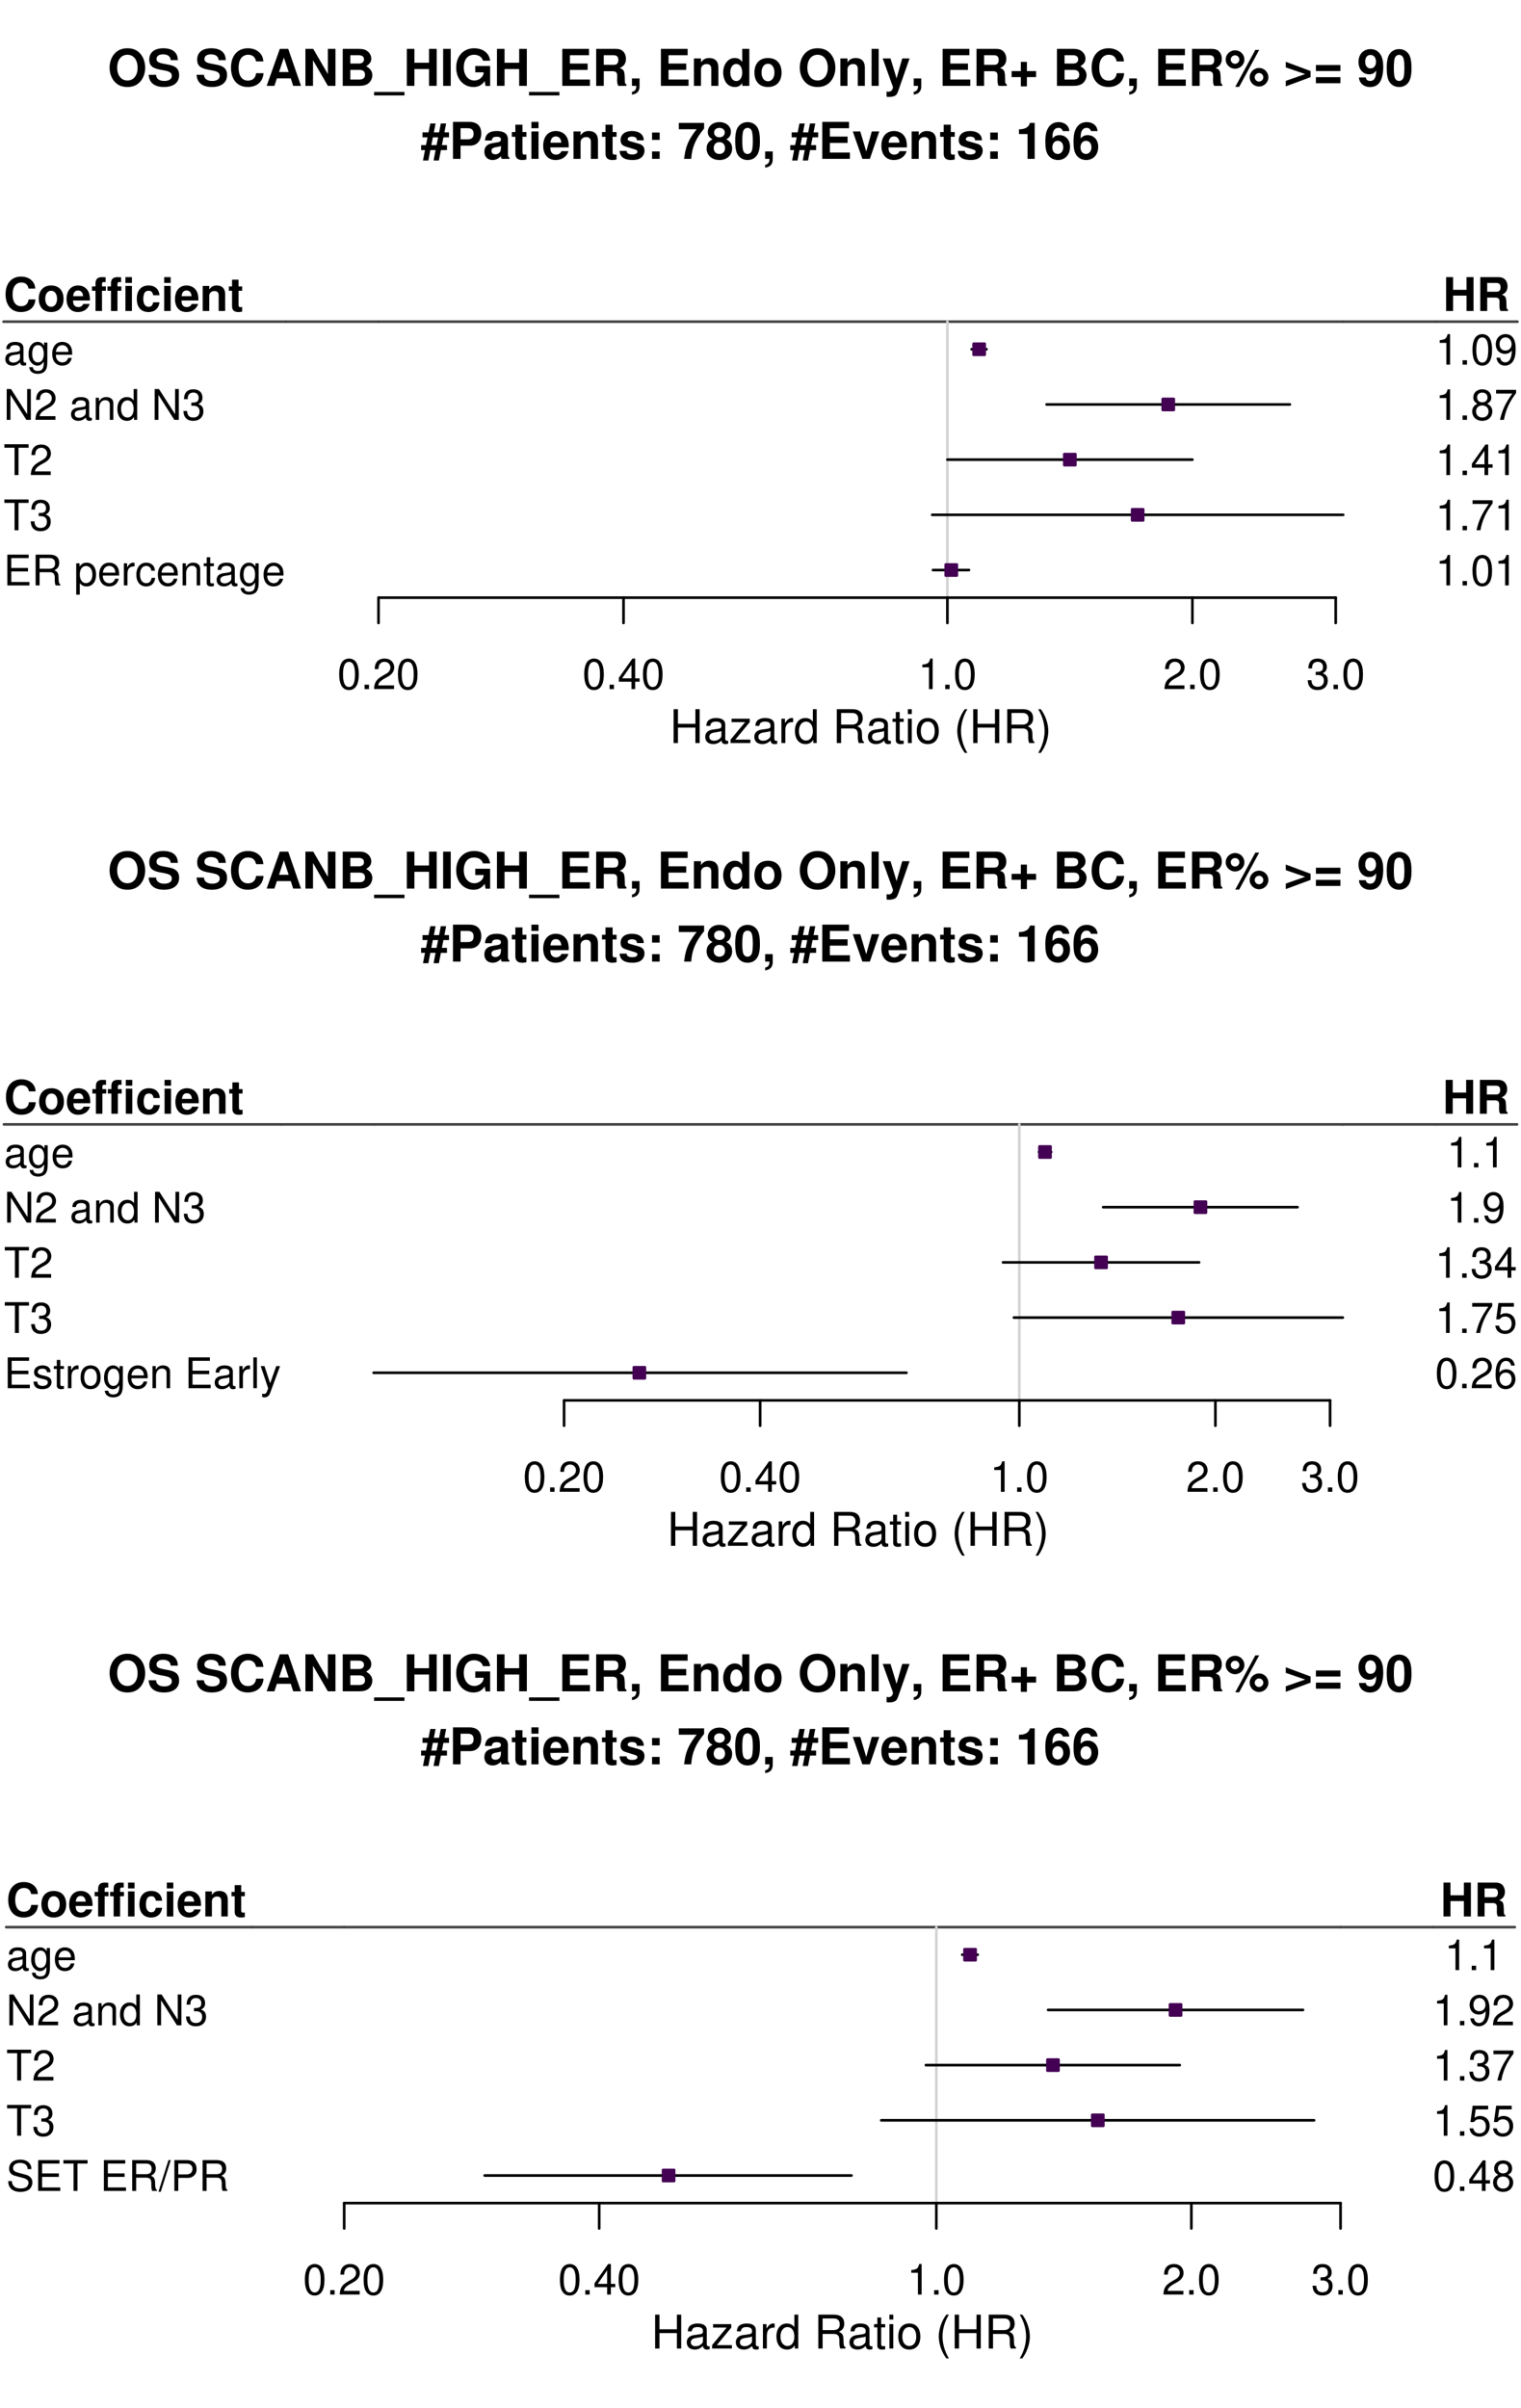 <?xml version="1.0" encoding="UTF-8"?>
<svg xmlns="http://www.w3.org/2000/svg" xmlns:xlink="http://www.w3.org/1999/xlink" width="432pt" height="684pt" viewBox="0 0 432 684" version="1.1">
<defs>
<g>
<symbol overflow="visible" id="glyph0-0">
<path style="stroke:none;" d=""/>
</symbol>
<symbol overflow="visible" id="glyph0-1">
<path style="stroke:none;" d="M 5.625 -10.672 C 4.156 -10.672 2.938 -10.188 2.047 -9.219 C 1.109 -8.219 0.578 -6.734 0.578 -5.172 C 0.578 -3.594 1.109 -2.125 2.047 -1.125 C 2.953 -0.141 4.141 0.328 5.641 0.328 C 7.125 0.328 8.312 -0.141 9.219 -1.125 C 10.125 -2.094 10.688 -3.609 10.688 -5.094 C 10.688 -6.734 10.156 -8.219 9.219 -9.219 C 8.297 -10.219 7.141 -10.672 5.625 -10.672 Z M 5.641 -8.828 C 7.406 -8.828 8.531 -7.391 8.531 -5.109 C 8.531 -2.953 7.359 -1.516 5.641 -1.516 C 3.875 -1.516 2.734 -2.953 2.734 -5.172 C 2.734 -7.391 3.875 -8.828 5.641 -8.828 Z M 5.641 -8.828 "/>
</symbol>
<symbol overflow="visible" id="glyph0-2">
<path style="stroke:none;" d="M 8.75 -7.297 C 8.734 -9.484 7.281 -10.672 4.625 -10.672 C 2.109 -10.672 0.641 -9.5 0.641 -7.453 C 0.641 -5.812 1.469 -5.031 3.594 -4.625 L 5.078 -4.344 C 6.516 -4.062 7.047 -3.656 7.047 -2.812 C 7.047 -1.938 6.234 -1.391 4.922 -1.391 C 3.453 -1.391 2.641 -2.016 2.562 -3.141 L 0.469 -3.141 C 0.594 -0.891 2.125 0.328 4.812 0.328 C 7.516 0.328 9.125 -0.922 9.125 -3.062 C 9.125 -4.719 8.281 -5.594 6.344 -5.969 L 4.703 -6.281 C 3.156 -6.578 2.703 -6.891 2.703 -7.656 C 2.703 -8.438 3.406 -8.953 4.531 -8.953 C 5.891 -8.953 6.656 -8.375 6.734 -7.297 Z M 8.75 -7.297 "/>
</symbol>
<symbol overflow="visible" id="glyph0-3">
<path style="stroke:none;" d=""/>
</symbol>
<symbol overflow="visible" id="glyph0-4">
<path style="stroke:none;" d="M 9.828 -6.938 C 9.75 -7.844 9.562 -8.422 9.125 -9.016 C 8.312 -10.078 7.016 -10.672 5.453 -10.672 C 2.484 -10.672 0.641 -8.562 0.641 -5.156 C 0.641 -1.766 2.469 0.328 5.391 0.328 C 8.016 0.328 9.734 -1.188 9.875 -3.594 L 7.766 -3.594 C 7.625 -2.25 6.781 -1.484 5.453 -1.484 C 3.781 -1.484 2.797 -2.844 2.797 -5.125 C 2.797 -7.453 3.812 -8.828 5.516 -8.828 C 6.766 -8.828 7.484 -8.219 7.766 -6.938 Z M 9.828 -6.938 "/>
</symbol>
<symbol overflow="visible" id="glyph0-5">
<path style="stroke:none;" d="M 7.219 -2.125 L 7.906 0 L 10.125 0 L 6.5 -10.5 L 4.109 -10.5 L 0.375 0 L 2.578 0 L 3.281 -2.125 Z M 6.625 -3.922 L 3.891 -3.922 L 5.266 -8.031 Z M 6.625 -3.922 "/>
</symbol>
<symbol overflow="visible" id="glyph0-6">
<path style="stroke:none;" d="M 7.359 0 L 9.516 0 L 9.516 -10.5 L 7.359 -10.5 L 7.359 -3.359 L 3.203 -10.5 L 0.984 -10.5 L 0.984 0 L 3.141 0 L 3.141 -7.266 Z M 7.359 0 "/>
</symbol>
<symbol overflow="visible" id="glyph0-7">
<path style="stroke:none;" d="M 1.188 0 L 5.906 0 C 7.109 0 7.922 -0.234 8.562 -0.766 C 9.188 -1.297 9.594 -2.172 9.594 -3.031 C 9.594 -4.062 9.047 -4.891 7.844 -5.578 C 8.891 -6.234 9.297 -6.844 9.297 -7.734 C 9.297 -8.469 8.938 -9.219 8.344 -9.734 C 7.719 -10.266 6.984 -10.5 5.859 -10.5 L 1.188 -10.5 Z M 3.344 -8.703 L 5.688 -8.703 C 6.703 -8.703 7.219 -8.297 7.219 -7.516 C 7.219 -6.734 6.703 -6.328 5.688 -6.328 L 3.344 -6.328 Z M 3.344 -4.531 L 5.922 -4.531 C 6.969 -4.531 7.516 -4.062 7.516 -3.156 C 7.516 -2.266 6.969 -1.797 5.922 -1.797 L 3.344 -1.797 Z M 3.344 -4.531 "/>
</symbol>
<symbol overflow="visible" id="glyph0-8">
<path style="stroke:none;" d="M 8.328 1.734 L -0.312 1.734 L -0.312 2.719 L 8.328 2.719 Z M 8.328 1.734 "/>
</symbol>
<symbol overflow="visible" id="glyph0-9">
<path style="stroke:none;" d="M 7.297 -4.766 L 7.297 0 L 9.469 0 L 9.469 -10.5 L 7.297 -10.5 L 7.297 -6.562 L 3.141 -6.562 L 3.141 -10.5 L 0.984 -10.5 L 0.984 0 L 3.141 0 L 3.141 -4.766 Z M 7.297 -4.766 "/>
</symbol>
<symbol overflow="visible" id="glyph0-10">
<path style="stroke:none;" d="M 3.062 -10.5 L 0.906 -10.5 L 0.906 0 L 3.062 0 Z M 3.062 -10.5 "/>
</symbol>
<symbol overflow="visible" id="glyph0-11">
<path style="stroke:none;" d="M 10.25 -5.641 L 6.031 -5.641 L 6.031 -3.844 L 8.422 -3.844 C 8.375 -3.25 8.219 -2.891 7.906 -2.516 C 7.391 -1.891 6.578 -1.516 5.766 -1.516 C 4 -1.516 2.766 -3.047 2.766 -5.203 C 2.766 -7.469 3.859 -8.828 5.703 -8.828 C 6.453 -8.828 7.094 -8.609 7.562 -8.203 C 7.859 -7.938 8.031 -7.688 8.219 -7.141 L 10.25 -7.141 C 9.984 -9.328 8.219 -10.672 5.688 -10.672 C 2.672 -10.672 0.609 -8.438 0.609 -5.172 C 0.609 -1.984 2.672 0.328 5.516 0.328 C 6.922 0.328 7.875 -0.172 8.688 -1.359 L 8.953 0.031 L 10.25 0.031 Z M 10.25 -5.641 "/>
</symbol>
<symbol overflow="visible" id="glyph0-12">
<path style="stroke:none;" d="M 3.297 -4.531 L 8.328 -4.531 L 8.328 -6.328 L 3.297 -6.328 L 3.297 -8.703 L 8.734 -8.703 L 8.734 -10.5 L 1.141 -10.5 L 1.141 0 L 8.984 0 L 8.984 -1.797 L 3.297 -1.797 Z M 3.297 -4.531 "/>
</symbol>
<symbol overflow="visible" id="glyph0-13">
<path style="stroke:none;" d="M 3.312 -4.156 L 5.797 -4.156 C 6.734 -4.156 7.125 -3.781 7.125 -2.922 L 7.125 -2.5 C 7.109 -2.219 7.109 -1.953 7.109 -1.797 C 7.109 -0.812 7.172 -0.5 7.438 0 L 9.75 0 L 9.75 -0.391 C 9.422 -0.578 9.297 -0.797 9.297 -1.25 C 9.234 -4.344 9.172 -4.5 7.844 -5.078 C 9.016 -5.531 9.609 -6.375 9.609 -7.672 C 9.609 -8.5 9.328 -9.266 8.812 -9.781 C 8.344 -10.266 7.672 -10.5 6.781 -10.5 L 1.156 -10.5 L 1.156 0 L 3.312 0 Z M 3.312 -5.969 L 3.312 -8.703 L 5.922 -8.703 C 6.547 -8.703 6.781 -8.641 7.062 -8.422 C 7.312 -8.219 7.453 -7.844 7.453 -7.359 C 7.453 -6.859 7.312 -6.453 7.062 -6.234 C 6.812 -6.031 6.547 -5.969 5.922 -5.969 Z M 3.312 -5.969 "/>
</symbol>
<symbol overflow="visible" id="glyph0-14">
<path style="stroke:none;" d="M 0.922 -2.109 L 0.922 0 L 2.156 0 C 2.188 0.984 1.781 1.547 0.922 1.703 L 0.922 2.5 C 2.469 2.281 3.141 1.453 3.078 -0.125 L 3.078 -2.109 Z M 0.922 -2.109 "/>
</symbol>
<symbol overflow="visible" id="glyph0-15">
<path style="stroke:none;" d="M 0.906 -7.781 L 0.906 0 L 2.922 0 L 2.922 -4.672 C 2.922 -5.594 3.562 -6.188 4.547 -6.188 C 5.422 -6.188 5.844 -5.719 5.844 -4.797 L 5.844 0 L 7.859 0 L 7.859 -5.219 C 7.859 -6.938 6.922 -7.906 5.266 -7.906 C 4.203 -7.906 3.5 -7.531 2.922 -6.656 L 2.922 -7.781 Z M 0.906 -7.781 "/>
</symbol>
<symbol overflow="visible" id="glyph0-16">
<path style="stroke:none;" d="M 5.828 0 L 7.844 0 L 7.844 -10.5 L 5.828 -10.5 L 5.828 -6.766 C 5.328 -7.547 4.672 -7.906 3.688 -7.906 C 1.828 -7.906 0.422 -6.125 0.422 -3.781 C 0.422 -2.719 0.734 -1.656 1.25 -0.906 C 1.781 -0.141 2.734 0.328 3.688 0.328 C 4.672 0.328 5.328 -0.016 5.828 -0.797 Z M 4.141 -6.219 C 5.156 -6.219 5.828 -5.25 5.828 -3.75 C 5.828 -2.328 5.141 -1.359 4.141 -1.359 C 3.125 -1.359 2.438 -2.344 2.438 -3.781 C 2.438 -5.234 3.125 -6.219 4.141 -6.219 Z M 4.141 -6.219 "/>
</symbol>
<symbol overflow="visible" id="glyph0-17">
<path style="stroke:none;" d="M 4.344 -7.906 C 1.953 -7.906 0.5 -6.344 0.5 -3.781 C 0.5 -1.219 1.953 0.328 4.344 0.328 C 6.734 0.328 8.203 -1.219 8.203 -3.734 C 8.203 -6.375 6.766 -7.906 4.344 -7.906 Z M 4.344 -6.281 C 5.453 -6.281 6.188 -5.281 6.188 -3.766 C 6.188 -2.312 5.438 -1.297 4.344 -1.297 C 3.25 -1.297 2.516 -2.297 2.516 -3.781 C 2.516 -5.281 3.25 -6.281 4.344 -6.281 Z M 4.344 -6.281 "/>
</symbol>
<symbol overflow="visible" id="glyph0-18">
<path style="stroke:none;" d="M 2.984 -10.5 L 0.969 -10.5 L 0.969 0 L 2.984 0 Z M 2.984 -10.5 "/>
</symbol>
<symbol overflow="visible" id="glyph0-19">
<path style="stroke:none;" d="M 5.672 -7.781 L 4.062 -2.125 L 2.344 -7.781 L 0.125 -7.781 L 3.031 0.312 C 3.031 1.125 2.516 1.672 1.766 1.672 C 1.609 1.672 1.484 1.641 1.234 1.578 L 1.234 3.094 C 1.547 3.141 1.719 3.156 1.953 3.156 C 2.484 3.156 3.047 3.047 3.422 2.906 C 3.969 2.672 4.219 2.359 4.547 1.422 L 7.75 -7.781 Z M 5.672 -7.781 "/>
</symbol>
<symbol overflow="visible" id="glyph0-20">
<path style="stroke:none;" d="M 7.672 -4.188 L 5.062 -4.188 L 5.062 -6.812 L 3.344 -6.812 L 3.344 -4.188 L 0.719 -4.188 L 0.719 -2.484 L 3.344 -2.484 L 3.344 0.141 L 5.062 0.141 L 5.062 -2.484 L 7.672 -2.484 Z M 7.672 -4.188 "/>
</symbol>
<symbol overflow="visible" id="glyph0-21">
<path style="stroke:none;" d="M 2.969 -10.094 C 1.516 -10.094 0.312 -8.922 0.312 -7.484 C 0.312 -6.031 1.516 -4.859 2.969 -4.859 C 4.422 -4.859 5.625 -6.016 5.625 -7.453 C 5.625 -8.938 4.453 -10.094 2.969 -10.094 Z M 2.969 -8.672 C 3.656 -8.672 4.188 -8.141 4.188 -7.469 C 4.188 -6.797 3.641 -6.266 2.969 -6.266 C 2.297 -6.266 1.75 -6.797 1.75 -7.484 C 1.75 -8.141 2.297 -8.672 2.969 -8.672 Z M 8.734 -10.219 L 3.031 0.281 L 4.141 0.281 L 9.828 -10.219 Z M 9.781 -5.078 C 8.312 -5.078 7.125 -3.891 7.125 -2.453 C 7.125 -1 8.312 0.188 9.781 0.188 C 11.234 0.188 12.438 -1 12.438 -2.406 C 12.438 -3.906 11.266 -5.078 9.781 -5.078 Z M 9.781 -3.641 C 10.469 -3.641 11 -3.109 11 -2.422 C 11 -1.766 10.438 -1.219 9.781 -1.219 C 9.109 -1.219 8.562 -1.766 8.562 -2.438 C 8.562 -3.094 9.109 -3.641 9.781 -3.641 Z M 9.781 -3.641 "/>
</symbol>
<symbol overflow="visible" id="glyph0-22">
<path style="stroke:none;" d="M 0.578 0.141 L 7.625 -2.469 L 7.625 -4.203 L 0.578 -6.828 L 0.578 -5.234 L 6.078 -3.344 L 0.578 -1.422 Z M 0.578 0.141 "/>
</symbol>
<symbol overflow="visible" id="glyph0-23">
<path style="stroke:none;" d="M 7.688 -5.922 L 0.719 -5.922 L 0.719 -4.203 L 7.688 -4.203 Z M 7.688 -2.469 L 0.719 -2.469 L 0.719 -0.75 L 7.688 -0.75 Z M 7.688 -2.469 "/>
</symbol>
<symbol overflow="visible" id="glyph0-24">
<path style="stroke:none;" d="M 0.547 -2.375 C 0.594 -0.812 1.922 0.344 3.672 0.344 C 4.984 0.344 5.984 -0.203 6.578 -1.234 C 7.109 -2.141 7.438 -3.688 7.438 -5.328 C 7.438 -6.828 7.203 -7.984 6.734 -8.766 C 6.078 -9.859 5.078 -10.438 3.844 -10.438 C 1.797 -10.438 0.406 -8.953 0.406 -6.828 C 0.406 -4.719 1.641 -3.281 3.453 -3.281 C 3.969 -3.281 4.469 -3.422 4.781 -3.656 C 4.969 -3.781 5.078 -3.922 5.422 -4.297 C 5.422 -2.312 4.875 -1.391 3.734 -1.391 C 3.016 -1.391 2.531 -1.766 2.5 -2.375 Z M 3.781 -8.781 C 4.766 -8.781 5.375 -8.031 5.375 -6.828 C 5.375 -5.703 4.75 -4.953 3.812 -4.953 C 2.891 -4.953 2.312 -5.672 2.312 -6.859 C 2.312 -8.031 2.875 -8.781 3.781 -8.781 Z M 3.781 -8.781 "/>
</symbol>
<symbol overflow="visible" id="glyph0-25">
<path style="stroke:none;" d="M 3.938 -10.438 C 2.844 -10.438 1.906 -9.969 1.281 -9.125 C 0.688 -8.328 0.422 -7.031 0.422 -5.047 C 0.422 -3.234 0.641 -1.953 1.141 -1.188 C 1.75 -0.203 2.734 0.328 3.938 0.328 C 5.047 0.328 5.953 -0.109 6.578 -0.969 C 7.156 -1.75 7.453 -3.062 7.453 -4.984 C 7.453 -6.859 7.219 -8.125 6.734 -8.922 C 6.125 -9.891 5.125 -10.438 3.938 -10.438 Z M 3.938 -8.797 C 4.453 -8.797 4.875 -8.516 5.109 -7.984 C 5.312 -7.547 5.438 -6.438 5.438 -5.031 C 5.438 -3.875 5.328 -2.75 5.172 -2.328 C 4.938 -1.734 4.516 -1.391 3.938 -1.391 C 3.406 -1.391 3 -1.672 2.75 -2.188 C 2.547 -2.625 2.438 -3.688 2.438 -5.062 C 2.438 -6.266 2.531 -7.422 2.688 -7.844 C 2.906 -8.453 3.359 -8.797 3.938 -8.797 Z M 3.938 -8.797 "/>
</symbol>
<symbol overflow="visible" id="glyph0-26">
<path style="stroke:none;" d="M 2.109 0.469 L 2.672 -2.484 L 4.156 -2.484 L 3.594 0.469 L 5.094 0.469 L 5.672 -2.484 L 7.391 -2.484 L 7.391 -3.906 L 5.953 -3.906 L 6.391 -6.109 L 7.969 -6.109 L 7.969 -7.531 L 6.672 -7.531 L 7.156 -10.047 L 5.641 -10.047 L 5.156 -7.531 L 3.672 -7.531 L 4.156 -10.047 L 2.656 -10.047 L 2.156 -7.531 L 0.453 -7.531 L 0.453 -6.109 L 1.875 -6.109 L 1.438 -3.906 L 0.047 -3.906 L 0.047 -2.484 L 1.156 -2.484 L 0.578 0.469 Z M 2.953 -3.906 L 3.391 -6.109 L 4.875 -6.109 L 4.438 -3.906 Z M 2.953 -3.906 "/>
</symbol>
<symbol overflow="visible" id="glyph0-27">
<path style="stroke:none;" d="M 3.25 -3.75 L 5.953 -3.75 C 7.875 -3.75 9.125 -5.109 9.125 -7.25 C 9.125 -9.344 7.922 -10.5 5.734 -10.5 L 1.094 -10.5 L 1.094 0 L 3.25 0 Z M 3.25 -5.547 L 3.25 -8.703 L 5.266 -8.703 C 6.422 -8.703 6.953 -8.203 6.953 -7.125 C 6.953 -6.047 6.422 -5.547 5.266 -5.547 Z M 3.25 -5.547 "/>
</symbol>
<symbol overflow="visible" id="glyph0-28">
<path style="stroke:none;" d="M 7.547 -0.25 C 7.203 -0.578 7.094 -0.812 7.094 -1.203 L 7.094 -5.516 C 7.094 -7.109 6 -7.906 3.906 -7.906 C 1.797 -7.906 0.703 -7.016 0.578 -5.219 L 2.516 -5.219 C 2.625 -6.016 2.953 -6.281 3.953 -6.281 C 4.719 -6.281 5.109 -6.016 5.109 -5.5 C 5.109 -5.25 4.984 -5.031 4.766 -4.891 C 4.5 -4.75 4.5 -4.75 3.5 -4.594 L 2.688 -4.453 C 1.156 -4.188 0.406 -3.406 0.406 -2 C 0.406 -0.609 1.344 0.328 2.766 0.328 C 3.625 0.328 4.406 -0.031 5.125 -0.781 C 5.125 -0.375 5.172 -0.234 5.359 0 L 7.547 0 Z M 5.109 -3.125 C 5.109 -1.953 4.531 -1.297 3.516 -1.297 C 2.844 -1.297 2.422 -1.656 2.422 -2.234 C 2.422 -2.844 2.734 -3.125 3.578 -3.297 L 4.266 -3.422 C 4.797 -3.531 4.891 -3.562 5.109 -3.672 Z M 5.109 -3.125 "/>
</symbol>
<symbol overflow="visible" id="glyph0-29">
<path style="stroke:none;" d="M 4.344 -7.625 L 3.219 -7.625 L 3.219 -9.703 L 1.203 -9.703 L 1.203 -7.625 L 0.203 -7.625 L 0.203 -6.281 L 1.203 -6.281 L 1.203 -1.5 C 1.203 -0.281 1.844 0.328 3.172 0.328 C 3.625 0.328 3.969 0.281 4.344 0.172 L 4.344 -1.234 C 4.141 -1.203 4.031 -1.203 3.875 -1.203 C 3.344 -1.203 3.219 -1.359 3.219 -2.047 L 3.219 -6.281 L 4.344 -6.281 Z M 4.344 -7.625 "/>
</symbol>
<symbol overflow="visible" id="glyph0-30">
<path style="stroke:none;" d="M 2.984 -7.781 L 0.969 -7.781 L 0.969 0 L 2.984 0 Z M 2.984 -10.5 L 0.969 -10.5 L 0.969 -8.703 L 2.984 -8.703 Z M 2.984 -10.5 "/>
</symbol>
<symbol overflow="visible" id="glyph0-31">
<path style="stroke:none;" d="M 7.547 -3.25 C 7.562 -3.422 7.562 -3.5 7.562 -3.594 C 7.562 -4.375 7.453 -5.094 7.266 -5.641 C 6.734 -7.062 5.484 -7.906 3.922 -7.906 C 1.688 -7.906 0.312 -6.297 0.312 -3.688 C 0.312 -1.203 1.672 0.328 3.875 0.328 C 5.625 0.328 7.031 -0.641 7.484 -2.188 L 5.484 -2.188 C 5.25 -1.562 4.688 -1.203 3.953 -1.203 C 3.375 -1.203 2.906 -1.453 2.625 -1.891 C 2.438 -2.172 2.359 -2.516 2.328 -3.25 Z M 2.359 -4.594 C 2.5 -5.797 3 -6.375 3.891 -6.375 C 4.812 -6.375 5.359 -5.75 5.453 -4.594 Z M 2.359 -4.594 "/>
</symbol>
<symbol overflow="visible" id="glyph0-32">
<path style="stroke:none;" d="M 7.281 -5.266 C 7.25 -6.922 5.984 -7.906 3.891 -7.906 C 1.922 -7.906 0.688 -6.922 0.688 -5.312 C 0.688 -4.797 0.844 -4.344 1.125 -4.047 C 1.391 -3.781 1.641 -3.641 2.391 -3.406 L 4.797 -2.656 C 5.297 -2.5 5.469 -2.328 5.469 -2.016 C 5.469 -1.547 4.906 -1.25 3.969 -1.25 C 3.438 -1.25 3.047 -1.344 2.781 -1.531 C 2.562 -1.688 2.484 -1.844 2.391 -2.266 L 0.422 -2.266 C 0.469 -0.547 1.734 0.328 4.094 0.328 C 5.172 0.328 6 0.094 6.562 -0.359 C 7.141 -0.828 7.484 -1.547 7.484 -2.312 C 7.484 -3.312 6.984 -3.969 5.969 -4.266 L 3.422 -5 C 2.859 -5.172 2.703 -5.281 2.703 -5.609 C 2.703 -6.031 3.172 -6.328 3.875 -6.328 C 4.844 -6.328 5.312 -5.984 5.328 -5.266 Z M 7.281 -5.266 "/>
</symbol>
<symbol overflow="visible" id="glyph0-33">
<path style="stroke:none;" d="M 3.781 -2.109 L 1.625 -2.109 L 1.625 0 L 3.781 0 Z M 3.781 -7.484 L 1.625 -7.484 L 1.625 -5.391 L 3.781 -5.391 Z M 3.781 -7.484 "/>
</symbol>
<symbol overflow="visible" id="glyph0-34">
<path style="stroke:none;" d="M 7.609 -10.219 L 0.422 -10.219 L 0.422 -8.406 L 5.5 -8.406 C 4.891 -7.75 3.656 -5.891 3.25 -5 C 2.547 -3.516 2.188 -2.172 1.922 0 L 3.953 0 C 4.141 -3.234 5.188 -5.703 7.609 -8.625 Z M 7.609 -10.219 "/>
</symbol>
<symbol overflow="visible" id="glyph0-35">
<path style="stroke:none;" d="M 5.891 -5.562 C 6.234 -5.75 6.391 -5.844 6.562 -6 C 6.969 -6.375 7.219 -7 7.219 -7.672 C 7.219 -9.266 5.828 -10.438 3.953 -10.438 C 2.047 -10.438 0.656 -9.266 0.656 -7.656 C 0.656 -6.672 1.062 -6.047 1.984 -5.562 C 0.812 -4.906 0.312 -4.156 0.312 -2.938 C 0.312 -1.016 1.797 0.328 3.953 0.328 C 6.078 0.328 7.562 -1.016 7.562 -2.938 C 7.562 -4.156 7.078 -4.906 5.891 -5.562 Z M 3.969 -8.797 C 4.859 -8.797 5.469 -8.25 5.469 -7.469 C 5.469 -6.688 4.844 -6.125 3.969 -6.125 C 3.047 -6.125 2.438 -6.672 2.438 -7.484 C 2.438 -8.25 3.047 -8.797 3.969 -8.797 Z M 3.938 -4.75 C 4.922 -4.75 5.547 -4.094 5.547 -3.031 C 5.547 -2.047 4.906 -1.391 3.938 -1.391 C 2.953 -1.391 2.328 -2.047 2.328 -3.047 C 2.328 -4.094 2.953 -4.75 3.938 -4.75 Z M 3.938 -4.75 "/>
</symbol>
<symbol overflow="visible" id="glyph0-36">
<path style="stroke:none;" d="M 5.047 0 L 7.719 -7.781 L 5.594 -7.781 L 4.016 -2.094 L 2.328 -7.781 L 0.203 -7.781 L 2.922 0 Z M 5.047 0 "/>
</symbol>
<symbol overflow="visible" id="glyph0-37">
<path style="stroke:none;" d="M 3.422 -7.047 L 3.422 0 L 5.453 0 L 5.453 -10.219 L 4.109 -10.219 C 3.781 -9 2.734 -8.391 0.984 -8.391 L 0.984 -7.047 Z M 3.422 -7.047 "/>
</symbol>
<symbol overflow="visible" id="glyph0-38">
<path style="stroke:none;" d="M 7.297 -7.891 C 7.203 -8.562 7.078 -8.891 6.812 -9.266 C 6.281 -10 5.344 -10.438 4.234 -10.438 C 2.969 -10.438 1.938 -9.875 1.312 -8.844 C 0.703 -7.844 0.469 -6.719 0.469 -4.859 C 0.469 -3.094 0.672 -2 1.203 -1.188 C 1.781 -0.234 2.859 0.328 4.062 0.328 C 6.094 0.328 7.484 -1.188 7.484 -3.422 C 7.484 -5.375 6.266 -6.734 4.516 -6.734 C 3.672 -6.734 3.109 -6.484 2.484 -5.812 L 2.5 -6.031 C 2.516 -6.984 2.562 -7.297 2.703 -7.672 C 2.984 -8.422 3.469 -8.797 4.172 -8.797 C 4.828 -8.797 5.172 -8.547 5.438 -7.891 Z M 4 -5.125 C 4.953 -5.125 5.562 -4.406 5.562 -3.266 C 5.562 -2.188 4.891 -1.391 4 -1.391 C 3.078 -1.391 2.453 -2.141 2.453 -3.234 C 2.453 -4.344 3.078 -5.125 4 -5.125 Z M 4 -5.125 "/>
</symbol>
<symbol overflow="visible" id="glyph1-0">
<path style="stroke:none;" d=""/>
</symbol>
<symbol overflow="visible" id="glyph1-1">
<path style="stroke:none;" d="M 9 -6.359 C 8.938 -7.203 8.766 -7.719 8.359 -8.266 C 7.625 -9.25 6.438 -9.781 4.984 -9.781 C 2.266 -9.781 0.578 -7.844 0.578 -4.734 C 0.578 -1.625 2.25 0.297 4.938 0.297 C 7.344 0.297 8.922 -1.078 9.047 -3.281 L 7.109 -3.281 C 6.984 -2.062 6.219 -1.359 4.984 -1.359 C 3.453 -1.359 2.562 -2.594 2.562 -4.703 C 2.562 -6.828 3.5 -8.094 5.062 -8.094 C 6.203 -8.094 6.859 -7.531 7.109 -6.359 Z M 9 -6.359 "/>
</symbol>
<symbol overflow="visible" id="glyph1-2">
<path style="stroke:none;" d="M 3.969 -7.25 C 1.797 -7.25 0.469 -5.812 0.469 -3.469 C 0.469 -1.125 1.797 0.297 3.984 0.297 C 6.172 0.297 7.516 -1.125 7.516 -3.422 C 7.516 -5.828 6.203 -7.25 3.969 -7.25 Z M 3.984 -5.75 C 5 -5.75 5.672 -4.844 5.672 -3.453 C 5.672 -2.109 4.984 -1.188 3.984 -1.188 C 2.984 -1.188 2.312 -2.094 2.312 -3.469 C 2.312 -4.844 2.984 -5.75 3.984 -5.75 Z M 3.984 -5.75 "/>
</symbol>
<symbol overflow="visible" id="glyph1-3">
<path style="stroke:none;" d="M 6.922 -2.984 C 6.938 -3.141 6.938 -3.203 6.938 -3.297 C 6.938 -4.016 6.828 -4.672 6.656 -5.172 C 6.172 -6.469 5.031 -7.25 3.594 -7.25 C 1.547 -7.25 0.297 -5.766 0.297 -3.375 C 0.297 -1.094 1.531 0.297 3.547 0.297 C 5.156 0.297 6.438 -0.594 6.859 -2 L 5.031 -2 C 4.812 -1.438 4.297 -1.109 3.625 -1.109 C 3.094 -1.109 2.672 -1.328 2.406 -1.734 C 2.234 -2 2.172 -2.312 2.141 -2.984 Z M 2.172 -4.219 C 2.281 -5.312 2.75 -5.828 3.562 -5.828 C 4.406 -5.828 4.906 -5.266 5 -4.219 Z M 2.172 -4.219 "/>
</symbol>
<symbol overflow="visible" id="glyph1-4">
<path style="stroke:none;" d="M 4.125 -6.984 L 3.031 -6.984 L 3.031 -7.688 C 3.031 -8.047 3.188 -8.234 3.531 -8.234 C 3.703 -8.234 3.875 -8.219 4.062 -8.203 L 4.062 -9.578 C 3.672 -9.609 3.281 -9.625 3.016 -9.625 C 1.781 -9.625 1.188 -9.047 1.188 -7.844 L 1.188 -6.984 L 0.188 -6.984 L 0.188 -5.75 L 1.188 -5.75 L 1.188 0 L 3.031 0 L 3.031 -5.75 L 4.125 -5.75 Z M 4.125 -6.984 "/>
</symbol>
<symbol overflow="visible" id="glyph1-5">
<path style="stroke:none;" d="M 2.734 -7.125 L 0.891 -7.125 L 0.891 0 L 2.734 0 Z M 2.734 -9.625 L 0.891 -9.625 L 0.891 -7.969 L 2.734 -7.969 Z M 2.734 -9.625 "/>
</symbol>
<symbol overflow="visible" id="glyph1-6">
<path style="stroke:none;" d="M 6.891 -4.469 C 6.766 -6.203 5.609 -7.25 3.812 -7.25 C 1.672 -7.25 0.453 -5.844 0.453 -3.422 C 0.453 -1.062 1.672 0.297 3.797 0.297 C 5.516 0.297 6.719 -0.766 6.891 -2.469 L 5.125 -2.469 C 4.891 -1.547 4.531 -1.188 3.797 -1.188 C 2.859 -1.188 2.297 -2.016 2.297 -3.422 C 2.297 -4.109 2.422 -4.734 2.656 -5.156 C 2.859 -5.547 3.281 -5.75 3.797 -5.75 C 4.562 -5.75 4.906 -5.406 5.125 -4.469 Z M 6.891 -4.469 "/>
</symbol>
<symbol overflow="visible" id="glyph1-7">
<path style="stroke:none;" d="M 0.828 -7.125 L 0.828 0 L 2.688 0 L 2.688 -4.281 C 2.688 -5.125 3.266 -5.672 4.172 -5.672 C 4.969 -5.672 5.359 -5.234 5.359 -4.391 L 5.359 0 L 7.203 0 L 7.203 -4.781 C 7.203 -6.359 6.344 -7.25 4.812 -7.25 C 3.859 -7.25 3.203 -6.906 2.688 -6.094 L 2.688 -7.125 Z M 0.828 -7.125 "/>
</symbol>
<symbol overflow="visible" id="glyph1-8">
<path style="stroke:none;" d="M 3.969 -6.984 L 2.938 -6.984 L 2.938 -8.906 L 1.094 -8.906 L 1.094 -6.984 L 0.188 -6.984 L 0.188 -5.75 L 1.094 -5.75 L 1.094 -1.375 C 1.094 -0.25 1.688 0.297 2.906 0.297 C 3.328 0.297 3.625 0.266 3.969 0.156 L 3.969 -1.141 C 3.797 -1.109 3.703 -1.094 3.547 -1.094 C 3.062 -1.094 2.938 -1.234 2.938 -1.875 L 2.938 -5.75 L 3.969 -5.75 Z M 3.969 -6.984 "/>
</symbol>
<symbol overflow="visible" id="glyph1-9">
<path style="stroke:none;" d="M 6.688 -4.375 L 6.688 0 L 8.672 0 L 8.672 -9.625 L 6.688 -9.625 L 6.688 -6.016 L 2.875 -6.016 L 2.875 -9.625 L 0.891 -9.625 L 0.891 0 L 2.875 0 L 2.875 -4.375 Z M 6.688 -4.375 "/>
</symbol>
<symbol overflow="visible" id="glyph1-10">
<path style="stroke:none;" d="M 3.031 -3.812 L 5.312 -3.812 C 6.172 -3.812 6.531 -3.469 6.531 -2.688 L 6.531 -2.281 C 6.516 -2.031 6.516 -1.797 6.516 -1.656 C 6.516 -0.734 6.578 -0.469 6.812 0 L 8.938 0 L 8.938 -0.359 C 8.641 -0.531 8.516 -0.719 8.516 -1.156 C 8.469 -3.984 8.406 -4.125 7.188 -4.641 C 8.266 -5.062 8.812 -5.844 8.812 -7.031 C 8.812 -7.797 8.547 -8.484 8.078 -8.969 C 7.641 -9.406 7.031 -9.625 6.219 -9.625 L 1.062 -9.625 L 1.062 0 L 3.031 0 Z M 3.031 -5.469 L 3.031 -7.969 L 5.422 -7.969 C 6 -7.969 6.219 -7.922 6.469 -7.719 C 6.703 -7.531 6.828 -7.203 6.828 -6.75 C 6.828 -6.281 6.703 -5.922 6.469 -5.719 C 6.25 -5.531 6 -5.469 5.422 -5.469 Z M 3.031 -5.469 "/>
</symbol>
<symbol overflow="visible" id="glyph2-0">
<path style="stroke:none;" d=""/>
</symbol>
<symbol overflow="visible" id="glyph2-1">
<path style="stroke:none;" d="M 6.422 -0.594 C 6.312 -0.562 6.266 -0.562 6.203 -0.562 C 5.859 -0.562 5.656 -0.75 5.656 -1.062 L 5.656 -4.75 C 5.656 -5.875 4.844 -6.469 3.297 -6.469 C 2.375 -6.469 1.641 -6.203 1.219 -5.734 C 0.922 -5.406 0.797 -5.047 0.781 -4.422 L 1.781 -4.422 C 1.875 -5.203 2.328 -5.547 3.266 -5.547 C 4.172 -5.547 4.672 -5.203 4.672 -4.609 L 4.672 -4.344 C 4.656 -3.906 4.438 -3.75 3.625 -3.641 C 2.203 -3.469 1.984 -3.422 1.609 -3.266 C 0.875 -2.953 0.5 -2.406 0.5 -1.578 C 0.5 -0.438 1.297 0.281 2.562 0.281 C 3.359 0.281 4 0 4.703 -0.641 C 4.781 0 5.094 0.281 5.734 0.281 C 5.953 0.281 6.078 0.25 6.422 0.172 Z M 4.672 -1.984 C 4.672 -1.641 4.578 -1.438 4.266 -1.156 C 3.859 -0.797 3.375 -0.594 2.781 -0.594 C 2 -0.594 1.547 -0.969 1.547 -1.609 C 1.547 -2.266 1.984 -2.609 3.062 -2.766 C 4.125 -2.906 4.328 -2.953 4.672 -3.109 Z M 4.672 -1.984 "/>
</symbol>
<symbol overflow="visible" id="glyph2-2">
<path style="stroke:none;" d="M 4.844 -6.281 L 4.844 -5.375 C 4.344 -6.125 3.797 -6.469 3 -6.469 C 1.469 -6.469 0.422 -5.047 0.422 -3.031 C 0.422 -1.984 0.672 -1.219 1.219 -0.578 C 1.688 -0.031 2.281 0.281 2.922 0.281 C 3.688 0.281 4.219 -0.062 4.75 -0.859 L 4.75 -0.531 C 4.75 1.156 4.281 1.781 3.031 1.781 C 2.188 1.781 1.734 1.438 1.641 0.719 L 0.625 0.719 C 0.719 1.891 1.641 2.609 3.016 2.609 C 3.938 2.609 4.703 2.312 5.109 1.812 C 5.594 1.219 5.766 0.438 5.766 -1.031 L 5.766 -6.281 Z M 3.094 -5.547 C 4.156 -5.547 4.75 -4.656 4.75 -3.062 C 4.75 -1.531 4.141 -0.641 3.094 -0.641 C 2.062 -0.641 1.469 -1.547 1.469 -3.094 C 1.469 -4.625 2.062 -5.547 3.094 -5.547 Z M 3.094 -5.547 "/>
</symbol>
<symbol overflow="visible" id="glyph2-3">
<path style="stroke:none;" d="M 6.156 -2.812 C 6.156 -3.766 6.078 -4.344 5.906 -4.812 C 5.5 -5.844 4.531 -6.469 3.359 -6.469 C 1.609 -6.469 0.484 -5.141 0.484 -3.062 C 0.484 -0.984 1.562 0.281 3.344 0.281 C 4.781 0.281 5.766 -0.547 6.031 -1.906 L 5.016 -1.906 C 4.734 -1.078 4.172 -0.641 3.375 -0.641 C 2.734 -0.641 2.203 -0.938 1.859 -1.469 C 1.625 -1.828 1.531 -2.188 1.531 -2.812 Z M 1.547 -3.625 C 1.625 -4.781 2.344 -5.547 3.344 -5.547 C 4.375 -5.547 5.078 -4.75 5.078 -3.625 Z M 1.547 -3.625 "/>
</symbol>
<symbol overflow="visible" id="glyph2-4">
<path style="stroke:none;" d="M 7.75 -8.75 L 6.703 -8.75 L 6.703 -1.594 L 2.125 -8.75 L 0.906 -8.75 L 0.906 0 L 1.969 0 L 1.969 -7.094 L 6.484 0 L 7.75 0 Z M 7.75 -8.75 "/>
</symbol>
<symbol overflow="visible" id="glyph2-5">
<path style="stroke:none;" d="M 6.078 -1.047 L 1.594 -1.047 C 1.703 -1.766 2.094 -2.219 3.125 -2.859 L 4.328 -3.531 C 5.516 -4.188 6.125 -5.078 6.125 -6.141 C 6.125 -6.859 5.844 -7.531 5.344 -8 C 4.844 -8.453 4.219 -8.672 3.406 -8.672 C 2.328 -8.672 1.531 -8.297 1.062 -7.547 C 0.75 -7.094 0.625 -6.547 0.594 -5.672 L 1.656 -5.672 C 1.688 -6.266 1.766 -6.609 1.906 -6.906 C 2.188 -7.422 2.734 -7.75 3.375 -7.75 C 4.328 -7.75 5.047 -7.062 5.047 -6.125 C 5.047 -5.422 4.656 -4.828 3.906 -4.391 L 2.797 -3.75 C 1.016 -2.719 0.5 -1.906 0.406 -0.016 L 6.078 -0.016 Z M 6.078 -1.047 "/>
</symbol>
<symbol overflow="visible" id="glyph2-6">
<path style="stroke:none;" d=""/>
</symbol>
<symbol overflow="visible" id="glyph2-7">
<path style="stroke:none;" d="M 0.844 -6.281 L 0.844 0 L 1.844 0 L 1.844 -3.469 C 1.844 -4.75 2.516 -5.594 3.547 -5.594 C 4.344 -5.594 4.844 -5.109 4.844 -4.359 L 4.844 0 L 5.844 0 L 5.844 -4.75 C 5.844 -5.797 5.062 -6.469 3.859 -6.469 C 2.922 -6.469 2.312 -6.109 1.766 -5.234 L 1.766 -6.281 Z M 0.844 -6.281 "/>
</symbol>
<symbol overflow="visible" id="glyph2-8">
<path style="stroke:none;" d="M 5.938 -8.75 L 4.938 -8.75 L 4.938 -5.5 C 4.531 -6.125 3.859 -6.469 3.016 -6.469 C 1.375 -6.469 0.312 -5.156 0.312 -3.156 C 0.312 -1.031 1.344 0.281 3.047 0.281 C 3.906 0.281 4.516 -0.047 5.047 -0.828 L 5.047 0 L 5.938 0 Z M 3.188 -5.531 C 4.266 -5.531 4.938 -4.578 4.938 -3.078 C 4.938 -1.625 4.25 -0.656 3.188 -0.656 C 2.094 -0.656 1.359 -1.625 1.359 -3.094 C 1.359 -4.562 2.094 -5.531 3.188 -5.531 Z M 3.188 -5.531 "/>
</symbol>
<symbol overflow="visible" id="glyph2-9">
<path style="stroke:none;" d="M 2.656 -4 L 3.234 -4 C 4.375 -4 4.984 -3.453 4.984 -2.406 C 4.984 -1.312 4.328 -0.656 3.234 -0.656 C 2.078 -0.656 1.516 -1.25 1.438 -2.516 L 0.391 -2.516 C 0.438 -1.828 0.547 -1.375 0.75 -0.984 C 1.203 -0.141 2.031 0.281 3.188 0.281 C 4.938 0.281 6.078 -0.781 6.078 -2.422 C 6.078 -3.531 5.656 -4.125 4.625 -4.484 C 5.422 -4.812 5.812 -5.406 5.812 -6.281 C 5.812 -7.781 4.844 -8.672 3.234 -8.672 C 1.516 -8.672 0.594 -7.719 0.562 -5.875 L 1.625 -5.875 C 1.625 -6.406 1.688 -6.703 1.812 -6.969 C 2.047 -7.469 2.578 -7.75 3.234 -7.75 C 4.172 -7.75 4.734 -7.188 4.734 -6.25 C 4.734 -5.641 4.531 -5.266 4.062 -5.062 C 3.766 -4.938 3.391 -4.891 2.656 -4.891 Z M 2.656 -4 "/>
</symbol>
<symbol overflow="visible" id="glyph2-10">
<path style="stroke:none;" d="M 4.25 -7.766 L 7.109 -7.766 L 7.109 -8.75 L 0.25 -8.75 L 0.25 -7.766 L 3.125 -7.766 L 3.125 0 L 4.25 0 Z M 4.25 -7.766 "/>
</symbol>
<symbol overflow="visible" id="glyph2-11">
<path style="stroke:none;" d="M 2.203 -3.984 L 6.953 -3.984 L 6.953 -4.969 L 2.203 -4.969 L 2.203 -7.766 L 7.141 -7.766 L 7.141 -8.75 L 1.078 -8.75 L 1.078 0 L 7.359 0 L 7.359 -0.984 L 2.203 -0.984 Z M 2.203 -3.984 "/>
</symbol>
<symbol overflow="visible" id="glyph2-12">
<path style="stroke:none;" d="M 2.234 -3.766 L 5.109 -3.766 C 6.109 -3.766 6.547 -3.281 6.547 -2.203 L 6.547 -1.422 C 6.547 -0.891 6.641 -0.359 6.797 0 L 8.141 0 L 8.141 -0.281 C 7.734 -0.562 7.641 -0.875 7.625 -2.047 C 7.609 -3.484 7.375 -3.906 6.438 -4.312 C 7.422 -4.812 7.812 -5.406 7.812 -6.406 C 7.812 -7.922 6.875 -8.75 5.141 -8.75 L 1.109 -8.75 L 1.109 0 L 2.234 0 Z M 2.234 -4.75 L 2.234 -7.766 L 4.938 -7.766 C 5.562 -7.766 5.922 -7.672 6.188 -7.422 C 6.484 -7.172 6.641 -6.781 6.641 -6.266 C 6.641 -5.219 6.125 -4.75 4.938 -4.75 Z M 2.234 -4.75 "/>
</symbol>
<symbol overflow="visible" id="glyph2-13">
<path style="stroke:none;" d="M 0.641 2.609 L 1.656 2.609 L 1.656 -0.656 C 2.188 -0.016 2.766 0.281 3.594 0.281 C 5.219 0.281 6.281 -1.031 6.281 -3.031 C 6.281 -5.141 5.25 -6.469 3.578 -6.469 C 2.719 -6.469 2.047 -6.078 1.578 -5.344 L 1.578 -6.281 L 0.641 -6.281 Z M 3.406 -5.531 C 4.516 -5.531 5.234 -4.562 5.234 -3.062 C 5.234 -1.625 4.5 -0.656 3.406 -0.656 C 2.344 -0.656 1.656 -1.625 1.656 -3.094 C 1.656 -4.578 2.344 -5.531 3.406 -5.531 Z M 3.406 -5.531 "/>
</symbol>
<symbol overflow="visible" id="glyph2-14">
<path style="stroke:none;" d="M 0.828 -6.281 L 0.828 0 L 1.844 0 L 1.844 -3.266 C 1.844 -4.781 2.469 -5.453 3.859 -5.406 L 3.859 -6.438 C 3.688 -6.453 3.594 -6.469 3.469 -6.469 C 2.812 -6.469 2.328 -6.078 1.75 -5.141 L 1.75 -6.281 Z M 0.828 -6.281 "/>
</symbol>
<symbol overflow="visible" id="glyph2-15">
<path style="stroke:none;" d="M 5.656 -4.172 C 5.609 -4.781 5.469 -5.188 5.234 -5.531 C 4.797 -6.125 4.047 -6.469 3.172 -6.469 C 1.469 -6.469 0.375 -5.125 0.375 -3.031 C 0.375 -1.016 1.453 0.281 3.156 0.281 C 4.656 0.281 5.609 -0.625 5.719 -2.156 L 4.719 -2.156 C 4.547 -1.156 4.031 -0.641 3.188 -0.641 C 2.078 -0.641 1.422 -1.547 1.422 -3.031 C 1.422 -4.609 2.062 -5.547 3.156 -5.547 C 4 -5.547 4.531 -5.047 4.641 -4.172 Z M 5.656 -4.172 "/>
</symbol>
<symbol overflow="visible" id="glyph2-16">
<path style="stroke:none;" d="M 3.047 -6.281 L 2.016 -6.281 L 2.016 -8.016 L 1.016 -8.016 L 1.016 -6.281 L 0.172 -6.281 L 0.172 -5.469 L 1.016 -5.469 L 1.016 -0.719 C 1.016 -0.078 1.453 0.281 2.234 0.281 C 2.5 0.281 2.719 0.25 3.047 0.188 L 3.047 -0.641 C 2.906 -0.609 2.766 -0.594 2.562 -0.594 C 2.141 -0.594 2.016 -0.719 2.016 -1.156 L 2.016 -5.469 L 3.047 -5.469 Z M 3.047 -6.281 "/>
</symbol>
<symbol overflow="visible" id="glyph2-17">
<path style="stroke:none;" d="M 3.109 -6.188 L 3.109 0 L 4.156 0 L 4.156 -8.672 L 3.469 -8.672 C 3.094 -7.344 2.859 -7.156 1.219 -6.953 L 1.219 -6.188 Z M 3.109 -6.188 "/>
</symbol>
<symbol overflow="visible" id="glyph2-18">
<path style="stroke:none;" d="M 2.297 -1.25 L 1.047 -1.25 L 1.047 0 L 2.297 0 Z M 2.297 -1.25 "/>
</symbol>
<symbol overflow="visible" id="glyph2-19">
<path style="stroke:none;" d="M 3.297 -8.672 C 2.516 -8.672 1.781 -8.312 1.344 -7.734 C 0.797 -6.953 0.516 -5.812 0.516 -4.203 C 0.516 -1.266 1.469 0.281 3.297 0.281 C 5.094 0.281 6.078 -1.266 6.078 -4.125 C 6.078 -5.812 5.812 -6.938 5.25 -7.734 C 4.812 -8.328 4.109 -8.672 3.297 -8.672 Z M 3.297 -7.734 C 4.438 -7.734 5 -6.578 5 -4.219 C 5 -1.75 4.453 -0.594 3.281 -0.594 C 2.156 -0.594 1.594 -1.797 1.594 -4.188 C 1.594 -6.578 2.156 -7.734 3.297 -7.734 Z M 3.297 -7.734 "/>
</symbol>
<symbol overflow="visible" id="glyph2-20">
<path style="stroke:none;" d="M 0.641 -1.984 C 0.844 -0.562 1.75 0.281 3.047 0.281 C 4 0.281 4.844 -0.188 5.344 -0.953 C 5.875 -1.812 6.109 -2.875 6.109 -4.438 C 6.109 -5.906 5.891 -6.828 5.391 -7.594 C 4.922 -8.297 4.172 -8.672 3.234 -8.672 C 1.625 -8.672 0.453 -7.469 0.453 -5.781 C 0.453 -4.188 1.531 -3.062 3.078 -3.062 C 3.875 -3.062 4.469 -3.344 5.016 -4.016 C 5 -1.844 4.328 -0.656 3.125 -0.656 C 2.375 -0.656 1.859 -1.141 1.688 -1.984 Z M 3.234 -7.75 C 4.219 -7.75 4.953 -6.922 4.953 -5.812 C 4.953 -4.734 4.234 -4 3.188 -4 C 2.172 -4 1.531 -4.719 1.531 -5.875 C 1.531 -6.953 2.25 -7.75 3.234 -7.75 Z M 3.234 -7.75 "/>
</symbol>
<symbol overflow="visible" id="glyph2-21">
<path style="stroke:none;" d="M 4.688 -4.578 C 5.578 -5.109 5.859 -5.547 5.859 -6.359 C 5.859 -7.734 4.812 -8.672 3.297 -8.672 C 1.797 -8.672 0.75 -7.734 0.75 -6.375 C 0.75 -5.547 1.016 -5.125 1.891 -4.578 C 0.922 -4.078 0.438 -3.375 0.438 -2.406 C 0.438 -0.828 1.609 0.281 3.297 0.281 C 4.984 0.281 6.156 -0.828 6.156 -2.406 C 6.156 -3.375 5.672 -4.078 4.688 -4.578 Z M 3.297 -7.734 C 4.203 -7.734 4.781 -7.203 4.781 -6.344 C 4.781 -5.516 4.188 -4.984 3.297 -4.984 C 2.406 -4.984 1.828 -5.516 1.828 -6.359 C 1.828 -7.203 2.406 -7.734 3.297 -7.734 Z M 3.297 -4.094 C 4.359 -4.094 5.078 -3.391 5.078 -2.391 C 5.078 -1.344 4.375 -0.656 3.281 -0.656 C 2.25 -0.656 1.531 -1.375 1.531 -2.375 C 1.531 -3.406 2.234 -4.094 3.297 -4.094 Z M 3.297 -4.094 "/>
</symbol>
<symbol overflow="visible" id="glyph2-22">
<path style="stroke:none;" d="M 6.234 -8.516 L 0.547 -8.516 L 0.547 -7.469 L 5.141 -7.469 C 3.125 -4.578 2.297 -2.797 1.656 0 L 2.781 0 C 3.25 -2.719 4.312 -5.062 6.234 -7.625 Z M 6.234 -8.516 "/>
</symbol>
<symbol overflow="visible" id="glyph2-23">
<path style="stroke:none;" d="M 3.922 -2.094 L 3.922 0 L 4.984 0 L 4.984 -2.094 L 6.234 -2.094 L 6.234 -3.047 L 4.984 -3.047 L 4.984 -8.672 L 4.203 -8.672 L 0.344 -3.219 L 0.344 -2.094 Z M 3.922 -3.047 L 1.266 -3.047 L 3.922 -6.875 Z M 3.922 -3.047 "/>
</symbol>
<symbol overflow="visible" id="glyph2-24">
<path style="stroke:none;" d="M 5.25 -4.531 C 5.25 -5.766 4.422 -6.469 2.969 -6.469 C 1.516 -6.469 0.562 -5.719 0.562 -4.547 C 0.562 -3.562 1.062 -3.094 2.562 -2.734 L 3.484 -2.516 C 4.188 -2.344 4.469 -2.094 4.469 -1.641 C 4.469 -1.047 3.875 -0.641 3 -0.641 C 2.453 -0.641 2 -0.797 1.75 -1.062 C 1.594 -1.25 1.531 -1.422 1.469 -1.875 L 0.406 -1.875 C 0.453 -0.422 1.266 0.281 2.922 0.281 C 4.5 0.281 5.516 -0.5 5.516 -1.719 C 5.516 -2.656 4.984 -3.172 3.734 -3.469 L 2.766 -3.703 C 1.953 -3.891 1.609 -4.156 1.609 -4.594 C 1.609 -5.188 2.125 -5.547 2.938 -5.547 C 3.75 -5.547 4.172 -5.203 4.203 -4.531 Z M 5.25 -4.531 "/>
</symbol>
<symbol overflow="visible" id="glyph2-25">
<path style="stroke:none;" d="M 3.266 -6.469 C 1.484 -6.469 0.438 -5.203 0.438 -3.094 C 0.438 -0.969 1.484 0.281 3.281 0.281 C 5.047 0.281 6.125 -0.984 6.125 -3.047 C 6.125 -5.234 5.094 -6.469 3.266 -6.469 Z M 3.281 -5.547 C 4.406 -5.547 5.078 -4.625 5.078 -3.062 C 5.078 -1.578 4.375 -0.641 3.281 -0.641 C 2.156 -0.641 1.469 -1.578 1.469 -3.094 C 1.469 -4.625 2.156 -5.547 3.281 -5.547 Z M 3.281 -5.547 "/>
</symbol>
<symbol overflow="visible" id="glyph2-26">
<path style="stroke:none;" d="M 1.828 -8.75 L 0.812 -8.75 L 0.812 0 L 1.828 0 Z M 1.828 -8.75 "/>
</symbol>
<symbol overflow="visible" id="glyph2-27">
<path style="stroke:none;" d="M 4.656 -6.281 L 2.922 -1.391 L 1.312 -6.281 L 0.234 -6.281 L 2.359 0.031 L 1.984 1.016 C 1.812 1.469 1.594 1.625 1.172 1.625 C 1.016 1.625 0.859 1.609 0.641 1.562 L 0.641 2.453 C 0.859 2.562 1.062 2.609 1.312 2.609 C 1.641 2.609 1.984 2.516 2.25 2.312 C 2.562 2.094 2.75 1.828 2.938 1.312 L 5.734 -6.281 Z M 4.656 -6.281 "/>
</symbol>
<symbol overflow="visible" id="glyph2-28">
<path style="stroke:none;" d="M 5.719 -8.516 L 1.312 -8.516 L 0.688 -3.875 L 1.656 -3.875 C 2.141 -4.469 2.562 -4.672 3.234 -4.672 C 4.375 -4.672 5.078 -3.891 5.078 -2.625 C 5.078 -1.406 4.375 -0.656 3.219 -0.656 C 2.297 -0.656 1.734 -1.125 1.469 -2.094 L 0.422 -2.094 C 0.562 -1.391 0.688 -1.062 0.938 -0.75 C 1.422 -0.094 2.281 0.281 3.234 0.281 C 4.953 0.281 6.156 -0.969 6.156 -2.766 C 6.156 -4.453 5.047 -5.609 3.406 -5.609 C 2.812 -5.609 2.328 -5.453 1.844 -5.094 L 2.172 -7.469 L 5.719 -7.469 Z M 5.719 -8.516 "/>
</symbol>
<symbol overflow="visible" id="glyph2-29">
<path style="stroke:none;" d="M 5.969 -6.422 C 5.766 -7.844 4.859 -8.672 3.562 -8.672 C 2.625 -8.672 1.781 -8.219 1.281 -7.438 C 0.75 -6.594 0.516 -5.531 0.516 -3.953 C 0.516 -2.5 0.719 -1.578 1.234 -0.797 C 1.688 -0.094 2.438 0.281 3.375 0.281 C 4.984 0.281 6.156 -0.938 6.156 -2.625 C 6.156 -4.219 5.078 -5.359 3.547 -5.359 C 2.719 -5.359 2.047 -5.047 1.594 -4.406 C 1.609 -6.547 2.281 -7.734 3.484 -7.734 C 4.234 -7.734 4.75 -7.266 4.922 -6.422 Z M 3.422 -4.422 C 4.438 -4.422 5.078 -3.703 5.078 -2.547 C 5.078 -1.453 4.359 -0.656 3.391 -0.656 C 2.406 -0.656 1.656 -1.484 1.656 -2.594 C 1.656 -3.672 2.375 -4.422 3.422 -4.422 Z M 3.422 -4.422 "/>
</symbol>
<symbol overflow="visible" id="glyph2-30">
<path style="stroke:none;" d="M 7.156 -6.188 C 7.156 -6.781 7.109 -6.953 6.922 -7.359 C 6.438 -8.359 5.422 -8.891 3.953 -8.891 C 2.031 -8.891 0.844 -7.906 0.844 -6.328 C 0.844 -5.25 1.406 -4.578 2.562 -4.281 L 4.734 -3.703 C 5.844 -3.422 6.344 -2.969 6.344 -2.297 C 6.344 -1.828 6.078 -1.344 5.719 -1.078 C 5.359 -0.828 4.812 -0.703 4.109 -0.703 C 3.141 -0.703 2.516 -0.938 2.094 -1.438 C 1.766 -1.828 1.625 -2.25 1.625 -2.781 L 0.578 -2.781 C 0.594 -1.984 0.75 -1.453 1.094 -0.969 C 1.688 -0.141 2.703 0.281 4.031 0.281 C 5.078 0.281 5.922 0.031 6.484 -0.391 C 7.078 -0.859 7.453 -1.641 7.453 -2.406 C 7.453 -3.484 6.781 -4.266 5.594 -4.594 L 3.391 -5.188 C 2.344 -5.469 1.953 -5.812 1.953 -6.484 C 1.953 -7.375 2.734 -7.953 3.906 -7.953 C 5.297 -7.953 6.078 -7.328 6.094 -6.188 Z M 7.156 -6.188 "/>
</symbol>
<symbol overflow="visible" id="glyph2-31">
<path style="stroke:none;" d="M 2.75 -8.75 L -0.094 0.234 L 0.562 0.234 L 3.406 -8.75 Z M 2.75 -8.75 "/>
</symbol>
<symbol overflow="visible" id="glyph2-32">
<path style="stroke:none;" d="M 2.203 -3.703 L 4.953 -3.703 C 5.641 -3.703 6.188 -3.906 6.641 -4.328 C 7.172 -4.812 7.406 -5.375 7.406 -6.188 C 7.406 -7.828 6.438 -8.75 4.703 -8.75 L 1.094 -8.75 L 1.094 0 L 2.203 0 Z M 2.203 -4.688 L 2.203 -7.766 L 4.531 -7.766 C 5.609 -7.766 6.234 -7.188 6.234 -6.234 C 6.234 -5.266 5.609 -4.688 4.531 -4.688 Z M 2.203 -4.688 "/>
</symbol>
<symbol overflow="visible" id="glyph3-0">
<path style="stroke:none;" d=""/>
</symbol>
<symbol overflow="visible" id="glyph3-1">
<path style="stroke:none;" d="M 7.281 -4.391 L 7.281 0 L 8.5 0 L 8.5 -9.625 L 7.281 -9.625 L 7.281 -5.469 L 2.328 -5.469 L 2.328 -9.625 L 1.094 -9.625 L 1.094 0 L 2.328 0 L 2.328 -4.391 Z M 7.281 -4.391 "/>
</symbol>
<symbol overflow="visible" id="glyph3-2">
<path style="stroke:none;" d="M 7.062 -0.641 C 6.938 -0.625 6.891 -0.625 6.828 -0.625 C 6.438 -0.625 6.234 -0.812 6.234 -1.156 L 6.234 -5.234 C 6.234 -6.453 5.328 -7.109 3.625 -7.109 C 2.609 -7.109 1.812 -6.828 1.328 -6.312 C 1.016 -5.953 0.891 -5.562 0.859 -4.875 L 1.969 -4.875 C 2.062 -5.719 2.562 -6.094 3.594 -6.094 C 4.594 -6.094 5.141 -5.734 5.141 -5.062 L 5.141 -4.781 C 5.125 -4.297 4.891 -4.125 3.984 -4.016 C 2.422 -3.812 2.188 -3.766 1.766 -3.594 C 0.969 -3.25 0.547 -2.641 0.547 -1.75 C 0.547 -0.484 1.422 0.297 2.828 0.297 C 3.703 0.297 4.391 0 5.172 -0.719 C 5.25 0 5.594 0.297 6.312 0.297 C 6.547 0.297 6.688 0.281 7.062 0.188 Z M 5.141 -2.172 C 5.141 -1.812 5.031 -1.578 4.703 -1.281 C 4.25 -0.875 3.703 -0.656 3.062 -0.656 C 2.203 -0.656 1.703 -1.062 1.703 -1.766 C 1.703 -2.5 2.172 -2.859 3.359 -3.031 C 4.547 -3.188 4.766 -3.25 5.141 -3.422 Z M 5.141 -2.172 "/>
</symbol>
<symbol overflow="visible" id="glyph3-3">
<path style="stroke:none;" d="M 5.844 -6.922 L 0.688 -6.922 L 0.688 -5.953 L 4.547 -5.953 L 0.406 -0.984 L 0.406 0 L 6.031 0 L 6.031 -0.969 L 1.75 -0.969 L 5.844 -5.938 Z M 5.844 -6.922 "/>
</symbol>
<symbol overflow="visible" id="glyph3-4">
<path style="stroke:none;" d="M 0.906 -6.922 L 0.906 0 L 2.016 0 L 2.016 -3.594 C 2.031 -5.25 2.719 -6 4.234 -5.953 L 4.234 -7.078 C 4.047 -7.109 3.953 -7.109 3.812 -7.109 C 3.109 -7.109 2.562 -6.688 1.922 -5.672 L 1.922 -6.922 Z M 0.906 -6.922 "/>
</symbol>
<symbol overflow="visible" id="glyph3-5">
<path style="stroke:none;" d="M 6.531 -9.625 L 5.438 -9.625 L 5.438 -6.047 C 4.984 -6.75 4.234 -7.109 3.312 -7.109 C 1.516 -7.109 0.344 -5.672 0.344 -3.469 C 0.344 -1.141 1.484 0.297 3.359 0.297 C 4.297 0.297 4.969 -0.047 5.562 -0.906 L 5.562 0 L 6.531 0 Z M 3.5 -6.094 C 4.688 -6.094 5.438 -5.047 5.438 -3.375 C 5.438 -1.781 4.672 -0.719 3.516 -0.719 C 2.297 -0.719 1.484 -1.797 1.484 -3.406 C 1.484 -5.016 2.297 -6.094 3.5 -6.094 Z M 3.5 -6.094 "/>
</symbol>
<symbol overflow="visible" id="glyph3-6">
<path style="stroke:none;" d=""/>
</symbol>
<symbol overflow="visible" id="glyph3-7">
<path style="stroke:none;" d="M 2.453 -4.141 L 5.625 -4.141 C 6.719 -4.141 7.203 -3.625 7.203 -2.422 L 7.203 -1.578 C 7.203 -0.984 7.297 -0.391 7.469 0 L 8.969 0 L 8.969 -0.297 C 8.5 -0.625 8.406 -0.969 8.391 -2.25 C 8.375 -3.828 8.125 -4.297 7.078 -4.75 C 8.156 -5.297 8.594 -5.938 8.594 -7.047 C 8.594 -8.719 7.562 -9.625 5.672 -9.625 L 1.234 -9.625 L 1.234 0 L 2.453 0 Z M 2.453 -5.234 L 2.453 -8.547 L 5.422 -8.547 C 6.109 -8.547 6.516 -8.438 6.812 -8.172 C 7.141 -7.891 7.312 -7.453 7.312 -6.891 C 7.312 -5.75 6.734 -5.234 5.422 -5.234 Z M 2.453 -5.234 "/>
</symbol>
<symbol overflow="visible" id="glyph3-8">
<path style="stroke:none;" d="M 3.359 -6.922 L 2.219 -6.922 L 2.219 -8.812 L 1.125 -8.812 L 1.125 -6.922 L 0.188 -6.922 L 0.188 -6.016 L 1.125 -6.016 L 1.125 -0.797 C 1.125 -0.078 1.594 0.297 2.453 0.297 C 2.75 0.297 2.984 0.281 3.359 0.219 L 3.359 -0.719 C 3.188 -0.672 3.047 -0.656 2.828 -0.656 C 2.344 -0.656 2.219 -0.797 2.219 -1.281 L 2.219 -6.016 L 3.359 -6.016 Z M 3.359 -6.922 "/>
</symbol>
<symbol overflow="visible" id="glyph3-9">
<path style="stroke:none;" d="M 1.984 -6.922 L 0.891 -6.922 L 0.891 0 L 1.984 0 Z M 1.984 -9.625 L 0.875 -9.625 L 0.875 -8.234 L 1.984 -8.234 Z M 1.984 -9.625 "/>
</symbol>
<symbol overflow="visible" id="glyph3-10">
<path style="stroke:none;" d="M 3.594 -7.109 C 1.641 -7.109 0.469 -5.734 0.469 -3.406 C 0.469 -1.062 1.641 0.297 3.609 0.297 C 5.562 0.297 6.734 -1.078 6.734 -3.359 C 6.734 -5.75 5.594 -7.109 3.594 -7.109 Z M 3.609 -6.094 C 4.844 -6.094 5.578 -5.078 5.578 -3.359 C 5.578 -1.734 4.812 -0.719 3.609 -0.719 C 2.375 -0.719 1.625 -1.734 1.625 -3.406 C 1.625 -5.078 2.375 -6.094 3.609 -6.094 Z M 3.609 -6.094 "/>
</symbol>
<symbol overflow="visible" id="glyph3-11">
<path style="stroke:none;" d="M 3.109 -9.625 C 1.797 -7.891 0.969 -5.5 0.969 -3.422 C 0.969 -1.328 1.797 1.062 3.109 2.797 L 3.844 2.797 C 2.688 0.906 2.031 -1.312 2.031 -3.422 C 2.031 -5.516 2.688 -7.75 3.844 -9.625 Z M 3.109 -9.625 "/>
</symbol>
<symbol overflow="visible" id="glyph3-12">
<path style="stroke:none;" d="M 1.234 2.797 C 2.547 1.062 3.375 -1.328 3.375 -3.406 C 3.375 -5.5 2.547 -7.891 1.234 -9.625 L 0.5 -9.625 C 1.656 -7.734 2.312 -5.516 2.312 -3.406 C 2.312 -1.312 1.656 0.922 0.5 2.797 Z M 1.234 2.797 "/>
</symbol>
</g>
</defs>
<g id="surface1376">
<rect x="0" y="0" width="432" height="684" style="fill:rgb(100%,100%,100%);fill-opacity:1;stroke:none;"/>
<g style="fill:rgb(0%,0%,0%);fill-opacity:1;">
  <use xlink:href="#glyph0-1" x="30.551" y="24.383"/>
  <use xlink:href="#glyph0-2" x="41.754" y="24.383"/>
  <use xlink:href="#glyph0-3" x="51.359" y="24.383"/>
  <use xlink:href="#glyph0-2" x="55.362" y="24.383"/>
  <use xlink:href="#glyph0-4" x="64.967" y="24.383"/>
  <use xlink:href="#glyph0-5" x="75.364" y="24.383"/>
  <use xlink:href="#glyph0-6" x="85.76" y="24.383"/>
  <use xlink:href="#glyph0-7" x="96.157" y="24.383"/>
  <use xlink:href="#glyph0-8" x="106.554" y="24.383"/>
  <use xlink:href="#glyph0-9" x="114.56" y="24.383"/>
  <use xlink:href="#glyph0-10" x="124.957" y="24.383"/>
  <use xlink:href="#glyph0-11" x="128.96" y="24.383"/>
  <use xlink:href="#glyph0-9" x="140.164" y="24.383"/>
  <use xlink:href="#glyph0-8" x="150.56" y="24.383"/>
  <use xlink:href="#glyph0-12" x="158.567" y="24.383"/>
  <use xlink:href="#glyph0-13" x="168.172" y="24.383"/>
  <use xlink:href="#glyph0-14" x="178.568" y="24.383"/>
  <use xlink:href="#glyph0-3" x="182.572" y="24.383"/>
  <use xlink:href="#glyph0-12" x="186.575" y="24.383"/>
  <use xlink:href="#glyph0-15" x="196.18" y="24.383"/>
  <use xlink:href="#glyph0-16" x="204.978" y="24.383"/>
  <use xlink:href="#glyph0-17" x="213.776" y="24.383"/>
  <use xlink:href="#glyph0-3" x="222.575" y="24.383"/>
  <use xlink:href="#glyph0-1" x="226.578" y="24.383"/>
  <use xlink:href="#glyph0-15" x="237.781" y="24.383"/>
  <use xlink:href="#glyph0-18" x="246.58" y="24.383"/>
  <use xlink:href="#glyph0-19" x="250.583" y="24.383"/>
  <use xlink:href="#glyph0-14" x="258.589" y="24.383"/>
  <use xlink:href="#glyph0-3" x="262.592" y="24.383"/>
  <use xlink:href="#glyph0-12" x="266.596" y="24.383"/>
  <use xlink:href="#glyph0-13" x="276.2" y="24.383"/>
  <use xlink:href="#glyph0-20" x="286.597" y="24.383"/>
  <use xlink:href="#glyph0-3" x="295.007" y="24.383"/>
  <use xlink:href="#glyph0-7" x="299.01" y="24.383"/>
  <use xlink:href="#glyph0-4" x="309.407" y="24.383"/>
  <use xlink:href="#glyph0-14" x="319.804" y="24.383"/>
  <use xlink:href="#glyph0-3" x="323.807" y="24.383"/>
  <use xlink:href="#glyph0-12" x="327.81" y="24.383"/>
  <use xlink:href="#glyph0-13" x="337.415" y="24.383"/>
  <use xlink:href="#glyph0-21" x="347.812" y="24.383"/>
  <use xlink:href="#glyph0-3" x="360.613" y="24.383"/>
  <use xlink:href="#glyph0-22" x="364.616" y="24.383"/>
  <use xlink:href="#glyph0-23" x="373.026" y="24.383"/>
  <use xlink:href="#glyph0-3" x="381.436" y="24.383"/>
  <use xlink:href="#glyph0-24" x="385.439" y="24.383"/>
  <use xlink:href="#glyph0-25" x="393.445" y="24.383"/>
</g>
<g style="fill:rgb(0%,0%,0%);fill-opacity:1;">
  <use xlink:href="#glyph0-26" x="119.555" y="45.121"/>
  <use xlink:href="#glyph0-27" x="127.561" y="45.121"/>
  <use xlink:href="#glyph0-28" x="137.166" y="45.121"/>
  <use xlink:href="#glyph0-29" x="145.172" y="45.121"/>
  <use xlink:href="#glyph0-30" x="149.967" y="45.121"/>
  <use xlink:href="#glyph0-31" x="153.971" y="45.121"/>
  <use xlink:href="#glyph0-15" x="161.977" y="45.121"/>
  <use xlink:href="#glyph0-29" x="170.775" y="45.121"/>
  <use xlink:href="#glyph0-32" x="175.571" y="45.121"/>
  <use xlink:href="#glyph0-33" x="183.577" y="45.121"/>
  <use xlink:href="#glyph0-3" x="188.372" y="45.121"/>
  <use xlink:href="#glyph0-34" x="192.375" y="45.121"/>
  <use xlink:href="#glyph0-35" x="200.382" y="45.121"/>
  <use xlink:href="#glyph0-25" x="208.388" y="45.121"/>
  <use xlink:href="#glyph0-14" x="216.395" y="45.121"/>
  <use xlink:href="#glyph0-3" x="220.398" y="45.121"/>
  <use xlink:href="#glyph0-26" x="224.401" y="45.121"/>
  <use xlink:href="#glyph0-12" x="232.407" y="45.121"/>
  <use xlink:href="#glyph0-36" x="242.012" y="45.121"/>
  <use xlink:href="#glyph0-31" x="250.019" y="45.121"/>
  <use xlink:href="#glyph0-15" x="258.025" y="45.121"/>
  <use xlink:href="#glyph0-29" x="266.823" y="45.121"/>
  <use xlink:href="#glyph0-32" x="271.619" y="45.121"/>
  <use xlink:href="#glyph0-33" x="279.625" y="45.121"/>
  <use xlink:href="#glyph0-3" x="284.42" y="45.121"/>
  <use xlink:href="#glyph0-37" x="288.423" y="45.121"/>
  <use xlink:href="#glyph0-38" x="296.43" y="45.121"/>
  <use xlink:href="#glyph0-38" x="304.436" y="45.121"/>
</g>
<g style="fill:rgb(0%,0%,0%);fill-opacity:1;">
  <use xlink:href="#glyph1-1" x="1.004" y="88.336"/>
  <use xlink:href="#glyph1-2" x="10.534" y="88.336"/>
  <use xlink:href="#glyph1-3" x="18.6" y="88.336"/>
  <use xlink:href="#glyph1-4" x="25.939" y="88.336"/>
  <use xlink:href="#glyph1-4" x="30.334" y="88.336"/>
  <use xlink:href="#glyph1-5" x="34.73" y="88.336"/>
  <use xlink:href="#glyph1-6" x="38.4" y="88.336"/>
  <use xlink:href="#glyph1-5" x="45.739" y="88.336"/>
  <use xlink:href="#glyph1-3" x="49.408" y="88.336"/>
  <use xlink:href="#glyph1-7" x="56.748" y="88.336"/>
  <use xlink:href="#glyph1-8" x="64.813" y="88.336"/>
</g>
<g style="fill:rgb(0%,0%,0%);fill-opacity:1;">
  <use xlink:href="#glyph2-1" x="1.004" y="103.574"/>
  <use xlink:href="#glyph2-2" x="7.676" y="103.574"/>
  <use xlink:href="#glyph2-3" x="14.348" y="103.574"/>
</g>
<g style="fill:rgb(0%,0%,0%);fill-opacity:1;">
  <use xlink:href="#glyph2-4" x="1.004" y="119.25"/>
  <use xlink:href="#glyph2-5" x="9.668" y="119.25"/>
  <use xlink:href="#glyph2-6" x="16.34" y="119.25"/>
  <use xlink:href="#glyph2-1" x="19.676" y="119.25"/>
  <use xlink:href="#glyph2-7" x="26.348" y="119.25"/>
  <use xlink:href="#glyph2-8" x="33.02" y="119.25"/>
  <use xlink:href="#glyph2-6" x="39.692" y="119.25"/>
  <use xlink:href="#glyph2-4" x="43.028" y="119.25"/>
  <use xlink:href="#glyph2-9" x="51.692" y="119.25"/>
</g>
<g style="fill:rgb(0%,0%,0%);fill-opacity:1;">
  <use xlink:href="#glyph2-10" x="1.004" y="134.93"/>
  <use xlink:href="#glyph2-5" x="8.336" y="134.93"/>
</g>
<g style="fill:rgb(0%,0%,0%);fill-opacity:1;">
  <use xlink:href="#glyph2-10" x="1.004" y="150.605"/>
  <use xlink:href="#glyph2-9" x="8.336" y="150.605"/>
</g>
<g style="fill:rgb(0%,0%,0%);fill-opacity:1;">
  <use xlink:href="#glyph2-11" x="1.004" y="166.285"/>
  <use xlink:href="#glyph2-12" x="9.008" y="166.285"/>
  <use xlink:href="#glyph2-6" x="17.672" y="166.285"/>
  <use xlink:href="#glyph2-13" x="21.008" y="166.285"/>
  <use xlink:href="#glyph2-3" x="27.68" y="166.285"/>
  <use xlink:href="#glyph2-14" x="34.352" y="166.285"/>
  <use xlink:href="#glyph2-15" x="38.348" y="166.285"/>
  <use xlink:href="#glyph2-3" x="44.348" y="166.285"/>
  <use xlink:href="#glyph2-7" x="51.02" y="166.285"/>
  <use xlink:href="#glyph2-16" x="57.692" y="166.285"/>
  <use xlink:href="#glyph2-1" x="61.028" y="166.285"/>
  <use xlink:href="#glyph2-2" x="67.7" y="166.285"/>
  <use xlink:href="#glyph2-3" x="74.372" y="166.285"/>
</g>
<g style="fill:rgb(0%,0%,0%);fill-opacity:1;">
  <use xlink:href="#glyph1-9" x="409.84" y="88.336"/>
  <use xlink:href="#glyph1-10" x="419.37" y="88.336"/>
</g>
<g style="fill:rgb(0%,0%,0%);fill-opacity:1;">
  <use xlink:href="#glyph2-17" x="407.695" y="103.574"/>
  <use xlink:href="#glyph2-18" x="414.367" y="103.574"/>
  <use xlink:href="#glyph2-19" x="417.703" y="103.574"/>
  <use xlink:href="#glyph2-20" x="424.375" y="103.574"/>
</g>
<g style="fill:rgb(0%,0%,0%);fill-opacity:1;">
  <use xlink:href="#glyph2-17" x="407.695" y="119.25"/>
  <use xlink:href="#glyph2-18" x="414.367" y="119.25"/>
  <use xlink:href="#glyph2-21" x="417.703" y="119.25"/>
  <use xlink:href="#glyph2-22" x="424.375" y="119.25"/>
</g>
<g style="fill:rgb(0%,0%,0%);fill-opacity:1;">
  <use xlink:href="#glyph2-17" x="407.695" y="134.93"/>
  <use xlink:href="#glyph2-18" x="414.367" y="134.93"/>
  <use xlink:href="#glyph2-23" x="417.703" y="134.93"/>
  <use xlink:href="#glyph2-17" x="424.375" y="134.93"/>
</g>
<g style="fill:rgb(0%,0%,0%);fill-opacity:1;">
  <use xlink:href="#glyph2-17" x="407.695" y="150.605"/>
  <use xlink:href="#glyph2-18" x="414.367" y="150.605"/>
  <use xlink:href="#glyph2-22" x="417.703" y="150.605"/>
  <use xlink:href="#glyph2-17" x="424.375" y="150.605"/>
</g>
<g style="fill:rgb(0%,0%,0%);fill-opacity:1;">
  <use xlink:href="#glyph2-17" x="407.695" y="166.285"/>
  <use xlink:href="#glyph2-18" x="414.367" y="166.285"/>
  <use xlink:href="#glyph2-19" x="417.703" y="166.285"/>
  <use xlink:href="#glyph2-17" x="424.375" y="166.285"/>
</g>
<path style="fill:none;stroke-width:0.75;stroke-linecap:round;stroke-linejoin:round;stroke:rgb(26.667%,26.667%,26.667%);stroke-opacity:1;stroke-miterlimit:10;" d="M 1.004 91.363 L 81.254 91.363 "/>
<path style="fill:none;stroke-width:0.75;stroke-linecap:round;stroke-linejoin:round;stroke:rgb(26.667%,26.667%,26.667%);stroke-opacity:1;stroke-miterlimit:10;" d="M 81.254 91.363 L 107.504 91.363 "/>
<path style="fill:none;stroke-width:0.75;stroke-linecap:round;stroke-linejoin:round;stroke:rgb(26.667%,26.667%,26.667%);stroke-opacity:1;stroke-miterlimit:10;" d="M 107.504 91.363 L 381.496 91.363 "/>
<path style="fill:none;stroke-width:0.75;stroke-linecap:round;stroke-linejoin:round;stroke:rgb(26.667%,26.667%,26.667%);stroke-opacity:1;stroke-miterlimit:10;" d="M 381.496 91.363 L 407.746 91.363 "/>
<path style="fill:none;stroke-width:0.75;stroke-linecap:round;stroke-linejoin:round;stroke:rgb(26.667%,26.667%,26.667%);stroke-opacity:1;stroke-miterlimit:10;" d="M 407.746 91.363 L 430.996 91.363 "/>
<path style="fill:none;stroke-width:0.75;stroke-linecap:round;stroke-linejoin:round;stroke:rgb(82.745%,82.745%,82.745%);stroke-opacity:1;stroke-miterlimit:10;" d="M 269.082 169.75 L 269.082 91.363 "/>
<path style="fill:none;stroke-width:0.75;stroke-linecap:round;stroke-linejoin:round;stroke:rgb(0%,0%,0%);stroke-opacity:1;stroke-miterlimit:10;" d="M 107.504 169.75 L 379.375 169.75 "/>
<path style="fill:none;stroke-width:0.75;stroke-linecap:round;stroke-linejoin:round;stroke:rgb(0%,0%,0%);stroke-opacity:1;stroke-miterlimit:10;" d="M 107.504 169.75 L 107.504 176.949 "/>
<path style="fill:none;stroke-width:0.75;stroke-linecap:round;stroke-linejoin:round;stroke:rgb(0%,0%,0%);stroke-opacity:1;stroke-miterlimit:10;" d="M 177.094 169.75 L 177.094 176.949 "/>
<path style="fill:none;stroke-width:0.75;stroke-linecap:round;stroke-linejoin:round;stroke:rgb(0%,0%,0%);stroke-opacity:1;stroke-miterlimit:10;" d="M 269.082 169.75 L 269.082 176.949 "/>
<path style="fill:none;stroke-width:0.75;stroke-linecap:round;stroke-linejoin:round;stroke:rgb(0%,0%,0%);stroke-opacity:1;stroke-miterlimit:10;" d="M 338.668 169.75 L 338.668 176.949 "/>
<path style="fill:none;stroke-width:0.75;stroke-linecap:round;stroke-linejoin:round;stroke:rgb(0%,0%,0%);stroke-opacity:1;stroke-miterlimit:10;" d="M 379.375 169.75 L 379.375 176.949 "/>
<g style="fill:rgb(0%,0%,0%);fill-opacity:1;">
  <use xlink:href="#glyph2-19" x="95.828" y="195.723"/>
  <use xlink:href="#glyph2-18" x="102.5" y="195.723"/>
  <use xlink:href="#glyph2-5" x="105.836" y="195.723"/>
  <use xlink:href="#glyph2-19" x="112.508" y="195.723"/>
</g>
<g style="fill:rgb(0%,0%,0%);fill-opacity:1;">
  <use xlink:href="#glyph2-19" x="165.418" y="195.723"/>
  <use xlink:href="#glyph2-18" x="172.09" y="195.723"/>
  <use xlink:href="#glyph2-23" x="175.426" y="195.723"/>
  <use xlink:href="#glyph2-19" x="182.098" y="195.723"/>
</g>
<g style="fill:rgb(0%,0%,0%);fill-opacity:1;">
  <use xlink:href="#glyph2-17" x="260.742" y="195.723"/>
  <use xlink:href="#glyph2-18" x="267.414" y="195.723"/>
  <use xlink:href="#glyph2-19" x="270.75" y="195.723"/>
</g>
<g style="fill:rgb(0%,0%,0%);fill-opacity:1;">
  <use xlink:href="#glyph2-5" x="330.328" y="195.723"/>
  <use xlink:href="#glyph2-18" x="337" y="195.723"/>
  <use xlink:href="#glyph2-19" x="340.336" y="195.723"/>
</g>
<g style="fill:rgb(0%,0%,0%);fill-opacity:1;">
  <use xlink:href="#glyph2-9" x="371.035" y="195.723"/>
  <use xlink:href="#glyph2-18" x="377.707" y="195.723"/>
  <use xlink:href="#glyph2-19" x="381.043" y="195.723"/>
</g>
<g style="fill:rgb(0%,0%,0%);fill-opacity:1;">
  <use xlink:href="#glyph3-1" x="190.227" y="211.051"/>
  <use xlink:href="#glyph3-2" x="199.757" y="211.051"/>
  <use xlink:href="#glyph3-3" x="207.096" y="211.051"/>
  <use xlink:href="#glyph3-2" x="213.696" y="211.051"/>
  <use xlink:href="#glyph3-4" x="221.035" y="211.051"/>
  <use xlink:href="#glyph3-5" x="225.431" y="211.051"/>
  <use xlink:href="#glyph3-6" x="232.77" y="211.051"/>
  <use xlink:href="#glyph3-7" x="236.44" y="211.051"/>
  <use xlink:href="#glyph3-2" x="245.97" y="211.051"/>
  <use xlink:href="#glyph3-8" x="253.309" y="211.051"/>
  <use xlink:href="#glyph3-9" x="256.979" y="211.051"/>
  <use xlink:href="#glyph3-10" x="259.909" y="211.051"/>
  <use xlink:href="#glyph3-6" x="267.249" y="211.051"/>
  <use xlink:href="#glyph3-11" x="270.918" y="211.051"/>
  <use xlink:href="#glyph3-1" x="275.314" y="211.051"/>
  <use xlink:href="#glyph3-7" x="284.844" y="211.051"/>
  <use xlink:href="#glyph3-12" x="294.375" y="211.051"/>
</g>
<path style="fill:none;stroke-width:0.75;stroke-linecap:round;stroke-linejoin:round;stroke:rgb(0%,0%,0%);stroke-opacity:1;stroke-miterlimit:10;" d="M 275.969 99.199 L 280.191 99.199 "/>
<path style="fill-rule:nonzero;fill:rgb(26.667%,0.392%,32.941%);fill-opacity:1;stroke-width:0.75;stroke-linecap:round;stroke-linejoin:round;stroke:rgb(26.667%,0.392%,32.941%);stroke-opacity:1;stroke-miterlimit:10;" d="M 276.535 100.77 L 279.672 100.77 L 279.672 97.633 L 276.535 97.633 Z M 276.535 100.77 "/>
<path style="fill:none;stroke-width:0.75;stroke-linecap:round;stroke-linejoin:round;stroke:rgb(0%,0%,0%);stroke-opacity:1;stroke-miterlimit:10;" d="M 297.258 114.879 L 366.352 114.879 "/>
<path style="fill-rule:nonzero;fill:rgb(26.667%,0.392%,32.941%);fill-opacity:1;stroke-width:0.75;stroke-linecap:round;stroke-linejoin:round;stroke:rgb(26.667%,0.392%,32.941%);stroke-opacity:1;stroke-miterlimit:10;" d="M 330.246 116.445 L 333.383 116.445 L 333.383 113.309 L 330.246 113.309 Z M 330.246 116.445 "/>
<path style="fill:none;stroke-width:0.75;stroke-linecap:round;stroke-linejoin:round;stroke:rgb(0%,0%,0%);stroke-opacity:1;stroke-miterlimit:10;" d="M 269.082 130.555 L 338.668 130.555 "/>
<path style="fill-rule:nonzero;fill:rgb(26.667%,0.392%,32.941%);fill-opacity:1;stroke-width:0.75;stroke-linecap:round;stroke-linejoin:round;stroke:rgb(26.667%,0.392%,32.941%);stroke-opacity:1;stroke-miterlimit:10;" d="M 302.293 132.121 L 305.43 132.121 L 305.43 128.984 L 302.293 128.984 Z M 302.293 132.121 "/>
<path style="fill:none;stroke-width:0.75;stroke-linecap:round;stroke-linejoin:round;stroke:rgb(0%,0%,0%);stroke-opacity:1;stroke-miterlimit:10;" d="M 264.773 146.23 L 381.496 146.23 "/>
<path style="fill-rule:nonzero;fill:rgb(26.667%,0.392%,32.941%);fill-opacity:1;stroke-width:0.75;stroke-linecap:round;stroke-linejoin:round;stroke:rgb(26.667%,0.392%,32.941%);stroke-opacity:1;stroke-miterlimit:10;" d="M 321.551 147.801 L 324.688 147.801 L 324.688 144.664 L 321.551 144.664 Z M 321.551 147.801 "/>
<path style="fill:none;stroke-width:0.75;stroke-linecap:round;stroke-linejoin:round;stroke:rgb(0%,0%,0%);stroke-opacity:1;stroke-miterlimit:10;" d="M 264.984 161.91 L 275.215 161.91 "/>
<path style="fill-rule:nonzero;fill:rgb(26.667%,0.392%,32.941%);fill-opacity:1;stroke-width:0.75;stroke-linecap:round;stroke-linejoin:round;stroke:rgb(26.667%,0.392%,32.941%);stroke-opacity:1;stroke-miterlimit:10;" d="M 268.613 163.477 L 271.75 163.477 L 271.75 160.34 L 268.613 160.34 Z M 268.613 163.477 "/>
<g style="fill:rgb(0%,0%,0%);fill-opacity:1;">
  <use xlink:href="#glyph0-1" x="30.551" y="252.383"/>
  <use xlink:href="#glyph0-2" x="41.754" y="252.383"/>
  <use xlink:href="#glyph0-3" x="51.359" y="252.383"/>
  <use xlink:href="#glyph0-2" x="55.362" y="252.383"/>
  <use xlink:href="#glyph0-4" x="64.967" y="252.383"/>
  <use xlink:href="#glyph0-5" x="75.364" y="252.383"/>
  <use xlink:href="#glyph0-6" x="85.76" y="252.383"/>
  <use xlink:href="#glyph0-7" x="96.157" y="252.383"/>
  <use xlink:href="#glyph0-8" x="106.554" y="252.383"/>
  <use xlink:href="#glyph0-9" x="114.56" y="252.383"/>
  <use xlink:href="#glyph0-10" x="124.957" y="252.383"/>
  <use xlink:href="#glyph0-11" x="128.96" y="252.383"/>
  <use xlink:href="#glyph0-9" x="140.164" y="252.383"/>
  <use xlink:href="#glyph0-8" x="150.56" y="252.383"/>
  <use xlink:href="#glyph0-12" x="158.567" y="252.383"/>
  <use xlink:href="#glyph0-13" x="168.172" y="252.383"/>
  <use xlink:href="#glyph0-14" x="178.568" y="252.383"/>
  <use xlink:href="#glyph0-3" x="182.572" y="252.383"/>
  <use xlink:href="#glyph0-12" x="186.575" y="252.383"/>
  <use xlink:href="#glyph0-15" x="196.18" y="252.383"/>
  <use xlink:href="#glyph0-16" x="204.978" y="252.383"/>
  <use xlink:href="#glyph0-17" x="213.776" y="252.383"/>
  <use xlink:href="#glyph0-3" x="222.575" y="252.383"/>
  <use xlink:href="#glyph0-1" x="226.578" y="252.383"/>
  <use xlink:href="#glyph0-15" x="237.781" y="252.383"/>
  <use xlink:href="#glyph0-18" x="246.58" y="252.383"/>
  <use xlink:href="#glyph0-19" x="250.583" y="252.383"/>
  <use xlink:href="#glyph0-14" x="258.589" y="252.383"/>
  <use xlink:href="#glyph0-3" x="262.592" y="252.383"/>
  <use xlink:href="#glyph0-12" x="266.596" y="252.383"/>
  <use xlink:href="#glyph0-13" x="276.2" y="252.383"/>
  <use xlink:href="#glyph0-20" x="286.597" y="252.383"/>
  <use xlink:href="#glyph0-3" x="295.007" y="252.383"/>
  <use xlink:href="#glyph0-7" x="299.01" y="252.383"/>
  <use xlink:href="#glyph0-4" x="309.407" y="252.383"/>
  <use xlink:href="#glyph0-14" x="319.804" y="252.383"/>
  <use xlink:href="#glyph0-3" x="323.807" y="252.383"/>
  <use xlink:href="#glyph0-12" x="327.81" y="252.383"/>
  <use xlink:href="#glyph0-13" x="337.415" y="252.383"/>
  <use xlink:href="#glyph0-21" x="347.812" y="252.383"/>
  <use xlink:href="#glyph0-3" x="360.613" y="252.383"/>
  <use xlink:href="#glyph0-22" x="364.616" y="252.383"/>
  <use xlink:href="#glyph0-23" x="373.026" y="252.383"/>
  <use xlink:href="#glyph0-3" x="381.436" y="252.383"/>
  <use xlink:href="#glyph0-24" x="385.439" y="252.383"/>
  <use xlink:href="#glyph0-25" x="393.445" y="252.383"/>
</g>
<g style="fill:rgb(0%,0%,0%);fill-opacity:1;">
  <use xlink:href="#glyph0-26" x="119.555" y="273.121"/>
  <use xlink:href="#glyph0-27" x="127.561" y="273.121"/>
  <use xlink:href="#glyph0-28" x="137.166" y="273.121"/>
  <use xlink:href="#glyph0-29" x="145.172" y="273.121"/>
  <use xlink:href="#glyph0-30" x="149.967" y="273.121"/>
  <use xlink:href="#glyph0-31" x="153.971" y="273.121"/>
  <use xlink:href="#glyph0-15" x="161.977" y="273.121"/>
  <use xlink:href="#glyph0-29" x="170.775" y="273.121"/>
  <use xlink:href="#glyph0-32" x="175.571" y="273.121"/>
  <use xlink:href="#glyph0-33" x="183.577" y="273.121"/>
  <use xlink:href="#glyph0-3" x="188.372" y="273.121"/>
  <use xlink:href="#glyph0-34" x="192.375" y="273.121"/>
  <use xlink:href="#glyph0-35" x="200.382" y="273.121"/>
  <use xlink:href="#glyph0-25" x="208.388" y="273.121"/>
  <use xlink:href="#glyph0-14" x="216.395" y="273.121"/>
  <use xlink:href="#glyph0-3" x="220.398" y="273.121"/>
  <use xlink:href="#glyph0-26" x="224.401" y="273.121"/>
  <use xlink:href="#glyph0-12" x="232.407" y="273.121"/>
  <use xlink:href="#glyph0-36" x="242.012" y="273.121"/>
  <use xlink:href="#glyph0-31" x="250.019" y="273.121"/>
  <use xlink:href="#glyph0-15" x="258.025" y="273.121"/>
  <use xlink:href="#glyph0-29" x="266.823" y="273.121"/>
  <use xlink:href="#glyph0-32" x="271.619" y="273.121"/>
  <use xlink:href="#glyph0-33" x="279.625" y="273.121"/>
  <use xlink:href="#glyph0-3" x="284.42" y="273.121"/>
  <use xlink:href="#glyph0-37" x="288.423" y="273.121"/>
  <use xlink:href="#glyph0-38" x="296.43" y="273.121"/>
  <use xlink:href="#glyph0-38" x="304.436" y="273.121"/>
</g>
<g style="fill:rgb(0%,0%,0%);fill-opacity:1;">
  <use xlink:href="#glyph1-1" x="1.113" y="316.336"/>
  <use xlink:href="#glyph1-2" x="10.644" y="316.336"/>
  <use xlink:href="#glyph1-3" x="18.709" y="316.336"/>
  <use xlink:href="#glyph1-4" x="26.048" y="316.336"/>
  <use xlink:href="#glyph1-4" x="30.444" y="316.336"/>
  <use xlink:href="#glyph1-5" x="34.839" y="316.336"/>
  <use xlink:href="#glyph1-6" x="38.509" y="316.336"/>
  <use xlink:href="#glyph1-5" x="45.848" y="316.336"/>
  <use xlink:href="#glyph1-3" x="49.518" y="316.336"/>
  <use xlink:href="#glyph1-7" x="56.857" y="316.336"/>
  <use xlink:href="#glyph1-8" x="64.922" y="316.336"/>
</g>
<g style="fill:rgb(0%,0%,0%);fill-opacity:1;">
  <use xlink:href="#glyph2-1" x="1.113" y="331.574"/>
  <use xlink:href="#glyph2-2" x="7.785" y="331.574"/>
  <use xlink:href="#glyph2-3" x="14.457" y="331.574"/>
</g>
<g style="fill:rgb(0%,0%,0%);fill-opacity:1;">
  <use xlink:href="#glyph2-4" x="1.113" y="347.25"/>
  <use xlink:href="#glyph2-5" x="9.777" y="347.25"/>
  <use xlink:href="#glyph2-6" x="16.449" y="347.25"/>
  <use xlink:href="#glyph2-1" x="19.785" y="347.25"/>
  <use xlink:href="#glyph2-7" x="26.457" y="347.25"/>
  <use xlink:href="#glyph2-8" x="33.129" y="347.25"/>
  <use xlink:href="#glyph2-6" x="39.801" y="347.25"/>
  <use xlink:href="#glyph2-4" x="43.137" y="347.25"/>
  <use xlink:href="#glyph2-9" x="51.801" y="347.25"/>
</g>
<g style="fill:rgb(0%,0%,0%);fill-opacity:1;">
  <use xlink:href="#glyph2-10" x="1.113" y="362.93"/>
  <use xlink:href="#glyph2-5" x="8.445" y="362.93"/>
</g>
<g style="fill:rgb(0%,0%,0%);fill-opacity:1;">
  <use xlink:href="#glyph2-10" x="1.113" y="378.605"/>
  <use xlink:href="#glyph2-9" x="8.445" y="378.605"/>
</g>
<g style="fill:rgb(0%,0%,0%);fill-opacity:1;">
  <use xlink:href="#glyph2-11" x="1.113" y="394.285"/>
  <use xlink:href="#glyph2-24" x="9.117" y="394.285"/>
  <use xlink:href="#glyph2-16" x="15.117" y="394.285"/>
  <use xlink:href="#glyph2-14" x="18.453" y="394.285"/>
  <use xlink:href="#glyph2-25" x="22.449" y="394.285"/>
  <use xlink:href="#glyph2-2" x="29.121" y="394.285"/>
  <use xlink:href="#glyph2-3" x="35.793" y="394.285"/>
  <use xlink:href="#glyph2-7" x="42.465" y="394.285"/>
  <use xlink:href="#glyph2-6" x="49.137" y="394.285"/>
  <use xlink:href="#glyph2-11" x="52.473" y="394.285"/>
  <use xlink:href="#glyph2-1" x="60.477" y="394.285"/>
  <use xlink:href="#glyph2-14" x="67.149" y="394.285"/>
  <use xlink:href="#glyph2-26" x="71.145" y="394.285"/>
  <use xlink:href="#glyph2-27" x="73.809" y="394.285"/>
</g>
<g style="fill:rgb(0%,0%,0%);fill-opacity:1;">
  <use xlink:href="#glyph1-9" x="409.73" y="316.336"/>
  <use xlink:href="#glyph1-10" x="419.261" y="316.336"/>
</g>
<g style="fill:rgb(0%,0%,0%);fill-opacity:1;">
  <use xlink:href="#glyph2-17" x="410.922" y="331.574"/>
  <use xlink:href="#glyph2-18" x="417.594" y="331.574"/>
  <use xlink:href="#glyph2-17" x="420.93" y="331.574"/>
</g>
<g style="fill:rgb(0%,0%,0%);fill-opacity:1;">
  <use xlink:href="#glyph2-17" x="410.922" y="347.25"/>
  <use xlink:href="#glyph2-18" x="417.594" y="347.25"/>
  <use xlink:href="#glyph2-20" x="420.93" y="347.25"/>
</g>
<g style="fill:rgb(0%,0%,0%);fill-opacity:1;">
  <use xlink:href="#glyph2-17" x="407.586" y="362.93"/>
  <use xlink:href="#glyph2-18" x="414.258" y="362.93"/>
  <use xlink:href="#glyph2-9" x="417.594" y="362.93"/>
  <use xlink:href="#glyph2-23" x="424.266" y="362.93"/>
</g>
<g style="fill:rgb(0%,0%,0%);fill-opacity:1;">
  <use xlink:href="#glyph2-17" x="407.586" y="378.605"/>
  <use xlink:href="#glyph2-18" x="414.258" y="378.605"/>
  <use xlink:href="#glyph2-22" x="417.594" y="378.605"/>
  <use xlink:href="#glyph2-28" x="424.266" y="378.605"/>
</g>
<g style="fill:rgb(0%,0%,0%);fill-opacity:1;">
  <use xlink:href="#glyph2-19" x="407.586" y="394.285"/>
  <use xlink:href="#glyph2-18" x="414.258" y="394.285"/>
  <use xlink:href="#glyph2-5" x="417.594" y="394.285"/>
  <use xlink:href="#glyph2-29" x="424.266" y="394.285"/>
</g>
<path style="fill:none;stroke-width:0.75;stroke-linecap:round;stroke-linejoin:round;stroke:rgb(26.667%,26.667%,26.667%);stroke-opacity:1;stroke-miterlimit:10;" d="M 1.113 319.363 L 79.863 319.363 "/>
<path style="fill:none;stroke-width:0.75;stroke-linecap:round;stroke-linejoin:round;stroke:rgb(26.667%,26.667%,26.667%);stroke-opacity:1;stroke-miterlimit:10;" d="M 79.863 319.363 L 106.113 319.363 "/>
<path style="fill:none;stroke-width:0.75;stroke-linecap:round;stroke-linejoin:round;stroke:rgb(26.667%,26.667%,26.667%);stroke-opacity:1;stroke-miterlimit:10;" d="M 106.113 319.363 L 381.387 319.363 "/>
<path style="fill:none;stroke-width:0.75;stroke-linecap:round;stroke-linejoin:round;stroke:rgb(26.667%,26.667%,26.667%);stroke-opacity:1;stroke-miterlimit:10;" d="M 381.387 319.363 L 407.637 319.363 "/>
<path style="fill:none;stroke-width:0.75;stroke-linecap:round;stroke-linejoin:round;stroke:rgb(26.667%,26.667%,26.667%);stroke-opacity:1;stroke-miterlimit:10;" d="M 407.637 319.363 L 430.887 319.363 "/>
<path style="fill:none;stroke-width:0.75;stroke-linecap:round;stroke-linejoin:round;stroke:rgb(82.745%,82.745%,82.745%);stroke-opacity:1;stroke-miterlimit:10;" d="M 289.512 397.75 L 289.512 319.363 "/>
<path style="fill:none;stroke-width:0.75;stroke-linecap:round;stroke-linejoin:round;stroke:rgb(0%,0%,0%);stroke-opacity:1;stroke-miterlimit:10;" d="M 160.211 397.75 L 377.773 397.75 "/>
<path style="fill:none;stroke-width:0.75;stroke-linecap:round;stroke-linejoin:round;stroke:rgb(0%,0%,0%);stroke-opacity:1;stroke-miterlimit:10;" d="M 160.211 397.75 L 160.211 404.949 "/>
<path style="fill:none;stroke-width:0.75;stroke-linecap:round;stroke-linejoin:round;stroke:rgb(0%,0%,0%);stroke-opacity:1;stroke-miterlimit:10;" d="M 215.898 397.75 L 215.898 404.949 "/>
<path style="fill:none;stroke-width:0.75;stroke-linecap:round;stroke-linejoin:round;stroke:rgb(0%,0%,0%);stroke-opacity:1;stroke-miterlimit:10;" d="M 289.512 397.75 L 289.512 404.949 "/>
<path style="fill:none;stroke-width:0.75;stroke-linecap:round;stroke-linejoin:round;stroke:rgb(0%,0%,0%);stroke-opacity:1;stroke-miterlimit:10;" d="M 345.199 397.75 L 345.199 404.949 "/>
<path style="fill:none;stroke-width:0.75;stroke-linecap:round;stroke-linejoin:round;stroke:rgb(0%,0%,0%);stroke-opacity:1;stroke-miterlimit:10;" d="M 377.773 397.75 L 377.773 404.949 "/>
<g style="fill:rgb(0%,0%,0%);fill-opacity:1;">
  <use xlink:href="#glyph2-19" x="148.535" y="423.723"/>
  <use xlink:href="#glyph2-18" x="155.207" y="423.723"/>
  <use xlink:href="#glyph2-5" x="158.543" y="423.723"/>
  <use xlink:href="#glyph2-19" x="165.215" y="423.723"/>
</g>
<g style="fill:rgb(0%,0%,0%);fill-opacity:1;">
  <use xlink:href="#glyph2-19" x="204.223" y="423.723"/>
  <use xlink:href="#glyph2-18" x="210.895" y="423.723"/>
  <use xlink:href="#glyph2-23" x="214.231" y="423.723"/>
  <use xlink:href="#glyph2-19" x="220.903" y="423.723"/>
</g>
<g style="fill:rgb(0%,0%,0%);fill-opacity:1;">
  <use xlink:href="#glyph2-17" x="281.172" y="423.723"/>
  <use xlink:href="#glyph2-18" x="287.844" y="423.723"/>
  <use xlink:href="#glyph2-19" x="291.18" y="423.723"/>
</g>
<g style="fill:rgb(0%,0%,0%);fill-opacity:1;">
  <use xlink:href="#glyph2-5" x="336.859" y="423.723"/>
  <use xlink:href="#glyph2-18" x="343.531" y="423.723"/>
  <use xlink:href="#glyph2-19" x="346.867" y="423.723"/>
</g>
<g style="fill:rgb(0%,0%,0%);fill-opacity:1;">
  <use xlink:href="#glyph2-9" x="369.434" y="423.723"/>
  <use xlink:href="#glyph2-18" x="376.106" y="423.723"/>
  <use xlink:href="#glyph2-19" x="379.442" y="423.723"/>
</g>
<g style="fill:rgb(0%,0%,0%);fill-opacity:1;">
  <use xlink:href="#glyph3-1" x="189.477" y="439.051"/>
  <use xlink:href="#glyph3-2" x="199.007" y="439.051"/>
  <use xlink:href="#glyph3-3" x="206.346" y="439.051"/>
  <use xlink:href="#glyph3-2" x="212.946" y="439.051"/>
  <use xlink:href="#glyph3-4" x="220.285" y="439.051"/>
  <use xlink:href="#glyph3-5" x="224.681" y="439.051"/>
  <use xlink:href="#glyph3-6" x="232.02" y="439.051"/>
  <use xlink:href="#glyph3-7" x="235.69" y="439.051"/>
  <use xlink:href="#glyph3-2" x="245.22" y="439.051"/>
  <use xlink:href="#glyph3-8" x="252.559" y="439.051"/>
  <use xlink:href="#glyph3-9" x="256.229" y="439.051"/>
  <use xlink:href="#glyph3-10" x="259.159" y="439.051"/>
  <use xlink:href="#glyph3-6" x="266.499" y="439.051"/>
  <use xlink:href="#glyph3-11" x="270.168" y="439.051"/>
  <use xlink:href="#glyph3-1" x="274.564" y="439.051"/>
  <use xlink:href="#glyph3-7" x="284.094" y="439.051"/>
  <use xlink:href="#glyph3-12" x="293.625" y="439.051"/>
</g>
<path style="fill:none;stroke-width:0.75;stroke-linecap:round;stroke-linejoin:round;stroke:rgb(0%,0%,0%);stroke-opacity:1;stroke-miterlimit:10;" d="M 295.098 327.199 L 298.543 327.199 "/>
<path style="fill-rule:nonzero;fill:rgb(26.667%,0.392%,32.941%);fill-opacity:1;stroke-width:0.75;stroke-linecap:round;stroke-linejoin:round;stroke:rgb(26.667%,0.392%,32.941%);stroke-opacity:1;stroke-miterlimit:10;" d="M 295.234 328.77 L 298.371 328.77 L 298.371 325.633 L 295.234 325.633 Z M 295.234 328.77 "/>
<path style="fill:none;stroke-width:0.75;stroke-linecap:round;stroke-linejoin:round;stroke:rgb(0%,0%,0%);stroke-opacity:1;stroke-miterlimit:10;" d="M 313.324 342.879 L 368.531 342.879 "/>
<path style="fill-rule:nonzero;fill:rgb(26.667%,0.392%,32.941%);fill-opacity:1;stroke-width:0.75;stroke-linecap:round;stroke-linejoin:round;stroke:rgb(26.667%,0.392%,32.941%);stroke-opacity:1;stroke-miterlimit:10;" d="M 339.383 344.445 L 342.52 344.445 L 342.52 341.309 L 339.383 341.309 Z M 339.383 344.445 "/>
<path style="fill:none;stroke-width:0.75;stroke-linecap:round;stroke-linejoin:round;stroke:rgb(0%,0%,0%);stroke-opacity:1;stroke-miterlimit:10;" d="M 284.883 358.555 L 340.57 358.555 "/>
<path style="fill-rule:nonzero;fill:rgb(26.667%,0.392%,32.941%);fill-opacity:1;stroke-width:0.75;stroke-linecap:round;stroke-linejoin:round;stroke:rgb(26.667%,0.392%,32.941%);stroke-opacity:1;stroke-miterlimit:10;" d="M 311.156 360.121 L 314.293 360.121 L 314.293 356.984 L 311.156 356.984 Z M 311.156 360.121 "/>
<path style="fill:none;stroke-width:0.75;stroke-linecap:round;stroke-linejoin:round;stroke:rgb(0%,0%,0%);stroke-opacity:1;stroke-miterlimit:10;" d="M 287.969 374.23 L 381.387 374.23 "/>
<path style="fill-rule:nonzero;fill:rgb(26.667%,0.392%,32.941%);fill-opacity:1;stroke-width:0.75;stroke-linecap:round;stroke-linejoin:round;stroke:rgb(26.667%,0.392%,32.941%);stroke-opacity:1;stroke-miterlimit:10;" d="M 333.086 375.801 L 336.223 375.801 L 336.223 372.664 L 333.086 372.664 Z M 333.086 375.801 "/>
<path style="fill:none;stroke-width:0.75;stroke-linecap:round;stroke-linejoin:round;stroke:rgb(0%,0%,0%);stroke-opacity:1;stroke-miterlimit:10;" d="M 106.113 389.91 L 257.457 389.91 "/>
<path style="fill-rule:nonzero;fill:rgb(26.667%,0.392%,32.941%);fill-opacity:1;stroke-width:0.75;stroke-linecap:round;stroke-linejoin:round;stroke:rgb(26.667%,0.392%,32.941%);stroke-opacity:1;stroke-miterlimit:10;" d="M 180.027 391.477 L 183.164 391.477 L 183.164 388.34 L 180.027 388.34 Z M 180.027 391.477 "/>
<g style="fill:rgb(0%,0%,0%);fill-opacity:1;">
  <use xlink:href="#glyph0-1" x="30.551" y="480.383"/>
  <use xlink:href="#glyph0-2" x="41.754" y="480.383"/>
  <use xlink:href="#glyph0-3" x="51.359" y="480.383"/>
  <use xlink:href="#glyph0-2" x="55.362" y="480.383"/>
  <use xlink:href="#glyph0-4" x="64.967" y="480.383"/>
  <use xlink:href="#glyph0-5" x="75.364" y="480.383"/>
  <use xlink:href="#glyph0-6" x="85.76" y="480.383"/>
  <use xlink:href="#glyph0-7" x="96.157" y="480.383"/>
  <use xlink:href="#glyph0-8" x="106.554" y="480.383"/>
  <use xlink:href="#glyph0-9" x="114.56" y="480.383"/>
  <use xlink:href="#glyph0-10" x="124.957" y="480.383"/>
  <use xlink:href="#glyph0-11" x="128.96" y="480.383"/>
  <use xlink:href="#glyph0-9" x="140.164" y="480.383"/>
  <use xlink:href="#glyph0-8" x="150.56" y="480.383"/>
  <use xlink:href="#glyph0-12" x="158.567" y="480.383"/>
  <use xlink:href="#glyph0-13" x="168.172" y="480.383"/>
  <use xlink:href="#glyph0-14" x="178.568" y="480.383"/>
  <use xlink:href="#glyph0-3" x="182.572" y="480.383"/>
  <use xlink:href="#glyph0-12" x="186.575" y="480.383"/>
  <use xlink:href="#glyph0-15" x="196.18" y="480.383"/>
  <use xlink:href="#glyph0-16" x="204.978" y="480.383"/>
  <use xlink:href="#glyph0-17" x="213.776" y="480.383"/>
  <use xlink:href="#glyph0-3" x="222.575" y="480.383"/>
  <use xlink:href="#glyph0-1" x="226.578" y="480.383"/>
  <use xlink:href="#glyph0-15" x="237.781" y="480.383"/>
  <use xlink:href="#glyph0-18" x="246.58" y="480.383"/>
  <use xlink:href="#glyph0-19" x="250.583" y="480.383"/>
  <use xlink:href="#glyph0-14" x="258.589" y="480.383"/>
  <use xlink:href="#glyph0-3" x="262.592" y="480.383"/>
  <use xlink:href="#glyph0-12" x="266.596" y="480.383"/>
  <use xlink:href="#glyph0-13" x="276.2" y="480.383"/>
  <use xlink:href="#glyph0-20" x="286.597" y="480.383"/>
  <use xlink:href="#glyph0-3" x="295.007" y="480.383"/>
  <use xlink:href="#glyph0-7" x="299.01" y="480.383"/>
  <use xlink:href="#glyph0-4" x="309.407" y="480.383"/>
  <use xlink:href="#glyph0-14" x="319.804" y="480.383"/>
  <use xlink:href="#glyph0-3" x="323.807" y="480.383"/>
  <use xlink:href="#glyph0-12" x="327.81" y="480.383"/>
  <use xlink:href="#glyph0-13" x="337.415" y="480.383"/>
  <use xlink:href="#glyph0-21" x="347.812" y="480.383"/>
  <use xlink:href="#glyph0-3" x="360.613" y="480.383"/>
  <use xlink:href="#glyph0-22" x="364.616" y="480.383"/>
  <use xlink:href="#glyph0-23" x="373.026" y="480.383"/>
  <use xlink:href="#glyph0-3" x="381.436" y="480.383"/>
  <use xlink:href="#glyph0-24" x="385.439" y="480.383"/>
  <use xlink:href="#glyph0-25" x="393.445" y="480.383"/>
</g>
<g style="fill:rgb(0%,0%,0%);fill-opacity:1;">
  <use xlink:href="#glyph0-26" x="119.555" y="501.121"/>
  <use xlink:href="#glyph0-27" x="127.561" y="501.121"/>
  <use xlink:href="#glyph0-28" x="137.166" y="501.121"/>
  <use xlink:href="#glyph0-29" x="145.172" y="501.121"/>
  <use xlink:href="#glyph0-30" x="149.967" y="501.121"/>
  <use xlink:href="#glyph0-31" x="153.971" y="501.121"/>
  <use xlink:href="#glyph0-15" x="161.977" y="501.121"/>
  <use xlink:href="#glyph0-29" x="170.775" y="501.121"/>
  <use xlink:href="#glyph0-32" x="175.571" y="501.121"/>
  <use xlink:href="#glyph0-33" x="183.577" y="501.121"/>
  <use xlink:href="#glyph0-3" x="188.372" y="501.121"/>
  <use xlink:href="#glyph0-34" x="192.375" y="501.121"/>
  <use xlink:href="#glyph0-35" x="200.382" y="501.121"/>
  <use xlink:href="#glyph0-25" x="208.388" y="501.121"/>
  <use xlink:href="#glyph0-14" x="216.395" y="501.121"/>
  <use xlink:href="#glyph0-3" x="220.398" y="501.121"/>
  <use xlink:href="#glyph0-26" x="224.401" y="501.121"/>
  <use xlink:href="#glyph0-12" x="232.407" y="501.121"/>
  <use xlink:href="#glyph0-36" x="242.012" y="501.121"/>
  <use xlink:href="#glyph0-31" x="250.019" y="501.121"/>
  <use xlink:href="#glyph0-15" x="258.025" y="501.121"/>
  <use xlink:href="#glyph0-29" x="266.823" y="501.121"/>
  <use xlink:href="#glyph0-32" x="271.619" y="501.121"/>
  <use xlink:href="#glyph0-33" x="279.625" y="501.121"/>
  <use xlink:href="#glyph0-3" x="284.42" y="501.121"/>
  <use xlink:href="#glyph0-37" x="288.423" y="501.121"/>
  <use xlink:href="#glyph0-38" x="296.43" y="501.121"/>
  <use xlink:href="#glyph0-38" x="304.436" y="501.121"/>
</g>
<g style="fill:rgb(0%,0%,0%);fill-opacity:1;">
  <use xlink:href="#glyph1-1" x="1.754" y="544.336"/>
  <use xlink:href="#glyph1-2" x="11.284" y="544.336"/>
  <use xlink:href="#glyph1-3" x="19.35" y="544.336"/>
  <use xlink:href="#glyph1-4" x="26.689" y="544.336"/>
  <use xlink:href="#glyph1-4" x="31.084" y="544.336"/>
  <use xlink:href="#glyph1-5" x="35.48" y="544.336"/>
  <use xlink:href="#glyph1-6" x="39.15" y="544.336"/>
  <use xlink:href="#glyph1-5" x="46.489" y="544.336"/>
  <use xlink:href="#glyph1-3" x="50.158" y="544.336"/>
  <use xlink:href="#glyph1-7" x="57.498" y="544.336"/>
  <use xlink:href="#glyph1-8" x="65.563" y="544.336"/>
</g>
<g style="fill:rgb(0%,0%,0%);fill-opacity:1;">
  <use xlink:href="#glyph2-1" x="1.754" y="559.574"/>
  <use xlink:href="#glyph2-2" x="8.426" y="559.574"/>
  <use xlink:href="#glyph2-3" x="15.098" y="559.574"/>
</g>
<g style="fill:rgb(0%,0%,0%);fill-opacity:1;">
  <use xlink:href="#glyph2-4" x="1.754" y="575.25"/>
  <use xlink:href="#glyph2-5" x="10.418" y="575.25"/>
  <use xlink:href="#glyph2-6" x="17.09" y="575.25"/>
  <use xlink:href="#glyph2-1" x="20.426" y="575.25"/>
  <use xlink:href="#glyph2-7" x="27.098" y="575.25"/>
  <use xlink:href="#glyph2-8" x="33.77" y="575.25"/>
  <use xlink:href="#glyph2-6" x="40.442" y="575.25"/>
  <use xlink:href="#glyph2-4" x="43.778" y="575.25"/>
  <use xlink:href="#glyph2-9" x="52.442" y="575.25"/>
</g>
<g style="fill:rgb(0%,0%,0%);fill-opacity:1;">
  <use xlink:href="#glyph2-10" x="1.754" y="590.93"/>
  <use xlink:href="#glyph2-5" x="9.086" y="590.93"/>
</g>
<g style="fill:rgb(0%,0%,0%);fill-opacity:1;">
  <use xlink:href="#glyph2-10" x="1.754" y="606.605"/>
  <use xlink:href="#glyph2-9" x="9.086" y="606.605"/>
</g>
<g style="fill:rgb(0%,0%,0%);fill-opacity:1;">
  <use xlink:href="#glyph2-30" x="1.754" y="622.285"/>
  <use xlink:href="#glyph2-11" x="9.758" y="622.285"/>
  <use xlink:href="#glyph2-10" x="17.762" y="622.285"/>
  <use xlink:href="#glyph2-6" x="25.094" y="622.285"/>
  <use xlink:href="#glyph2-11" x="28.43" y="622.285"/>
  <use xlink:href="#glyph2-12" x="36.434" y="622.285"/>
  <use xlink:href="#glyph2-31" x="45.098" y="622.285"/>
  <use xlink:href="#glyph2-32" x="48.434" y="622.285"/>
  <use xlink:href="#glyph2-12" x="56.438" y="622.285"/>
</g>
<g style="fill:rgb(0%,0%,0%);fill-opacity:1;">
  <use xlink:href="#glyph1-9" x="409.09" y="544.336"/>
  <use xlink:href="#glyph1-10" x="418.62" y="544.336"/>
</g>
<g style="fill:rgb(0%,0%,0%);fill-opacity:1;">
  <use xlink:href="#glyph2-17" x="410.281" y="559.574"/>
  <use xlink:href="#glyph2-18" x="416.953" y="559.574"/>
  <use xlink:href="#glyph2-17" x="420.289" y="559.574"/>
</g>
<g style="fill:rgb(0%,0%,0%);fill-opacity:1;">
  <use xlink:href="#glyph2-17" x="406.945" y="575.25"/>
  <use xlink:href="#glyph2-18" x="413.617" y="575.25"/>
  <use xlink:href="#glyph2-20" x="416.953" y="575.25"/>
  <use xlink:href="#glyph2-5" x="423.625" y="575.25"/>
</g>
<g style="fill:rgb(0%,0%,0%);fill-opacity:1;">
  <use xlink:href="#glyph2-17" x="406.945" y="590.93"/>
  <use xlink:href="#glyph2-18" x="413.617" y="590.93"/>
  <use xlink:href="#glyph2-9" x="416.953" y="590.93"/>
  <use xlink:href="#glyph2-22" x="423.625" y="590.93"/>
</g>
<g style="fill:rgb(0%,0%,0%);fill-opacity:1;">
  <use xlink:href="#glyph2-17" x="406.945" y="606.605"/>
  <use xlink:href="#glyph2-18" x="413.617" y="606.605"/>
  <use xlink:href="#glyph2-28" x="416.953" y="606.605"/>
  <use xlink:href="#glyph2-28" x="423.625" y="606.605"/>
</g>
<g style="fill:rgb(0%,0%,0%);fill-opacity:1;">
  <use xlink:href="#glyph2-19" x="406.945" y="622.285"/>
  <use xlink:href="#glyph2-18" x="413.617" y="622.285"/>
  <use xlink:href="#glyph2-23" x="416.953" y="622.285"/>
  <use xlink:href="#glyph2-21" x="423.625" y="622.285"/>
</g>
<path style="fill:none;stroke-width:0.75;stroke-linecap:round;stroke-linejoin:round;stroke:rgb(26.667%,26.667%,26.667%);stroke-opacity:1;stroke-miterlimit:10;" d="M 1.754 547.363 L 71.504 547.363 "/>
<path style="fill:none;stroke-width:0.75;stroke-linecap:round;stroke-linejoin:round;stroke:rgb(26.667%,26.667%,26.667%);stroke-opacity:1;stroke-miterlimit:10;" d="M 71.504 547.363 L 97.754 547.363 "/>
<path style="fill:none;stroke-width:0.75;stroke-linecap:round;stroke-linejoin:round;stroke:rgb(26.667%,26.667%,26.667%);stroke-opacity:1;stroke-miterlimit:10;" d="M 97.754 547.363 L 380.746 547.363 "/>
<path style="fill:none;stroke-width:0.75;stroke-linecap:round;stroke-linejoin:round;stroke:rgb(26.667%,26.667%,26.667%);stroke-opacity:1;stroke-miterlimit:10;" d="M 380.746 547.363 L 406.996 547.363 "/>
<path style="fill:none;stroke-width:0.75;stroke-linecap:round;stroke-linejoin:round;stroke:rgb(26.667%,26.667%,26.667%);stroke-opacity:1;stroke-miterlimit:10;" d="M 406.996 547.363 L 430.246 547.363 "/>
<path style="fill:none;stroke-width:0.75;stroke-linecap:round;stroke-linejoin:round;stroke:rgb(82.745%,82.745%,82.745%);stroke-opacity:1;stroke-miterlimit:10;" d="M 265.941 625.75 L 265.941 547.363 "/>
<path style="fill:none;stroke-width:0.75;stroke-linecap:round;stroke-linejoin:round;stroke:rgb(0%,0%,0%);stroke-opacity:1;stroke-miterlimit:10;" d="M 97.754 625.75 L 380.746 625.75 "/>
<path style="fill:none;stroke-width:0.75;stroke-linecap:round;stroke-linejoin:round;stroke:rgb(0%,0%,0%);stroke-opacity:1;stroke-miterlimit:10;" d="M 97.754 625.75 L 97.754 632.949 "/>
<path style="fill:none;stroke-width:0.75;stroke-linecap:round;stroke-linejoin:round;stroke:rgb(0%,0%,0%);stroke-opacity:1;stroke-miterlimit:10;" d="M 170.188 625.75 L 170.188 632.949 "/>
<path style="fill:none;stroke-width:0.75;stroke-linecap:round;stroke-linejoin:round;stroke:rgb(0%,0%,0%);stroke-opacity:1;stroke-miterlimit:10;" d="M 265.941 625.75 L 265.941 632.949 "/>
<path style="fill:none;stroke-width:0.75;stroke-linecap:round;stroke-linejoin:round;stroke:rgb(0%,0%,0%);stroke-opacity:1;stroke-miterlimit:10;" d="M 338.375 625.75 L 338.375 632.949 "/>
<path style="fill:none;stroke-width:0.75;stroke-linecap:round;stroke-linejoin:round;stroke:rgb(0%,0%,0%);stroke-opacity:1;stroke-miterlimit:10;" d="M 380.746 625.75 L 380.746 632.949 "/>
<g style="fill:rgb(0%,0%,0%);fill-opacity:1;">
  <use xlink:href="#glyph2-19" x="86.078" y="651.723"/>
  <use xlink:href="#glyph2-18" x="92.75" y="651.723"/>
  <use xlink:href="#glyph2-5" x="96.086" y="651.723"/>
  <use xlink:href="#glyph2-19" x="102.758" y="651.723"/>
</g>
<g style="fill:rgb(0%,0%,0%);fill-opacity:1;">
  <use xlink:href="#glyph2-19" x="158.512" y="651.723"/>
  <use xlink:href="#glyph2-18" x="165.184" y="651.723"/>
  <use xlink:href="#glyph2-23" x="168.52" y="651.723"/>
  <use xlink:href="#glyph2-19" x="175.192" y="651.723"/>
</g>
<g style="fill:rgb(0%,0%,0%);fill-opacity:1;">
  <use xlink:href="#glyph2-17" x="257.602" y="651.723"/>
  <use xlink:href="#glyph2-18" x="264.274" y="651.723"/>
  <use xlink:href="#glyph2-19" x="267.61" y="651.723"/>
</g>
<g style="fill:rgb(0%,0%,0%);fill-opacity:1;">
  <use xlink:href="#glyph2-5" x="330.035" y="651.723"/>
  <use xlink:href="#glyph2-18" x="336.707" y="651.723"/>
  <use xlink:href="#glyph2-19" x="340.043" y="651.723"/>
</g>
<g style="fill:rgb(0%,0%,0%);fill-opacity:1;">
  <use xlink:href="#glyph2-9" x="372.406" y="651.723"/>
  <use xlink:href="#glyph2-18" x="379.078" y="651.723"/>
  <use xlink:href="#glyph2-19" x="382.414" y="651.723"/>
</g>
<g style="fill:rgb(0%,0%,0%);fill-opacity:1;">
  <use xlink:href="#glyph3-1" x="184.977" y="667.051"/>
  <use xlink:href="#glyph3-2" x="194.507" y="667.051"/>
  <use xlink:href="#glyph3-3" x="201.846" y="667.051"/>
  <use xlink:href="#glyph3-2" x="208.446" y="667.051"/>
  <use xlink:href="#glyph3-4" x="215.785" y="667.051"/>
  <use xlink:href="#glyph3-5" x="220.181" y="667.051"/>
  <use xlink:href="#glyph3-6" x="227.52" y="667.051"/>
  <use xlink:href="#glyph3-7" x="231.19" y="667.051"/>
  <use xlink:href="#glyph3-2" x="240.72" y="667.051"/>
  <use xlink:href="#glyph3-8" x="248.059" y="667.051"/>
  <use xlink:href="#glyph3-9" x="251.729" y="667.051"/>
  <use xlink:href="#glyph3-10" x="254.659" y="667.051"/>
  <use xlink:href="#glyph3-6" x="261.999" y="667.051"/>
  <use xlink:href="#glyph3-11" x="265.668" y="667.051"/>
  <use xlink:href="#glyph3-1" x="270.064" y="667.051"/>
  <use xlink:href="#glyph3-7" x="279.594" y="667.051"/>
  <use xlink:href="#glyph3-12" x="289.125" y="667.051"/>
</g>
<path style="fill:none;stroke-width:0.75;stroke-linecap:round;stroke-linejoin:round;stroke:rgb(0%,0%,0%);stroke-opacity:1;stroke-miterlimit:10;" d="M 273.305 555.199 L 277.691 555.199 "/>
<path style="fill-rule:nonzero;fill:rgb(26.667%,0.392%,32.941%);fill-opacity:1;stroke-width:0.75;stroke-linecap:round;stroke-linejoin:round;stroke:rgb(26.667%,0.392%,32.941%);stroke-opacity:1;stroke-miterlimit:10;" d="M 273.953 556.77 L 277.09 556.77 L 277.09 553.633 L 273.953 553.633 Z M 273.953 556.77 "/>
<path style="fill:none;stroke-width:0.75;stroke-linecap:round;stroke-linejoin:round;stroke:rgb(0%,0%,0%);stroke-opacity:1;stroke-miterlimit:10;" d="M 297.688 570.879 L 370.082 570.879 "/>
<path style="fill-rule:nonzero;fill:rgb(26.667%,0.392%,32.941%);fill-opacity:1;stroke-width:0.75;stroke-linecap:round;stroke-linejoin:round;stroke:rgb(26.667%,0.392%,32.941%);stroke-opacity:1;stroke-miterlimit:10;" d="M 332.32 572.445 L 335.457 572.445 L 335.457 569.309 L 332.32 569.309 Z M 332.32 572.445 "/>
<path style="fill:none;stroke-width:0.75;stroke-linecap:round;stroke-linejoin:round;stroke:rgb(0%,0%,0%);stroke-opacity:1;stroke-miterlimit:10;" d="M 262.973 586.555 L 335.082 586.555 "/>
<path style="fill-rule:nonzero;fill:rgb(26.667%,0.392%,32.941%);fill-opacity:1;stroke-width:0.75;stroke-linecap:round;stroke-linejoin:round;stroke:rgb(26.667%,0.392%,32.941%);stroke-opacity:1;stroke-miterlimit:10;" d="M 297.5 588.121 L 300.637 588.121 L 300.637 584.984 L 297.5 584.984 Z M 297.5 588.121 "/>
<path style="fill:none;stroke-width:0.75;stroke-linecap:round;stroke-linejoin:round;stroke:rgb(0%,0%,0%);stroke-opacity:1;stroke-miterlimit:10;" d="M 250.301 602.23 L 373.234 602.23 "/>
<path style="fill-rule:nonzero;fill:rgb(26.667%,0.392%,32.941%);fill-opacity:1;stroke-width:0.75;stroke-linecap:round;stroke-linejoin:round;stroke:rgb(26.667%,0.392%,32.941%);stroke-opacity:1;stroke-miterlimit:10;" d="M 310.238 603.801 L 313.375 603.801 L 313.375 600.664 L 310.238 600.664 Z M 310.238 603.801 "/>
<path style="fill:none;stroke-width:0.75;stroke-linecap:round;stroke-linejoin:round;stroke:rgb(0%,0%,0%);stroke-opacity:1;stroke-miterlimit:10;" d="M 137.66 617.91 L 241.836 617.91 "/>
<path style="fill-rule:nonzero;fill:rgb(26.667%,0.392%,32.941%);fill-opacity:1;stroke-width:0.75;stroke-linecap:round;stroke-linejoin:round;stroke:rgb(26.667%,0.392%,32.941%);stroke-opacity:1;stroke-miterlimit:10;" d="M 188.324 619.477 L 191.461 619.477 L 191.461 616.34 L 188.324 616.34 Z M 188.324 619.477 "/>
</g>
</svg>
